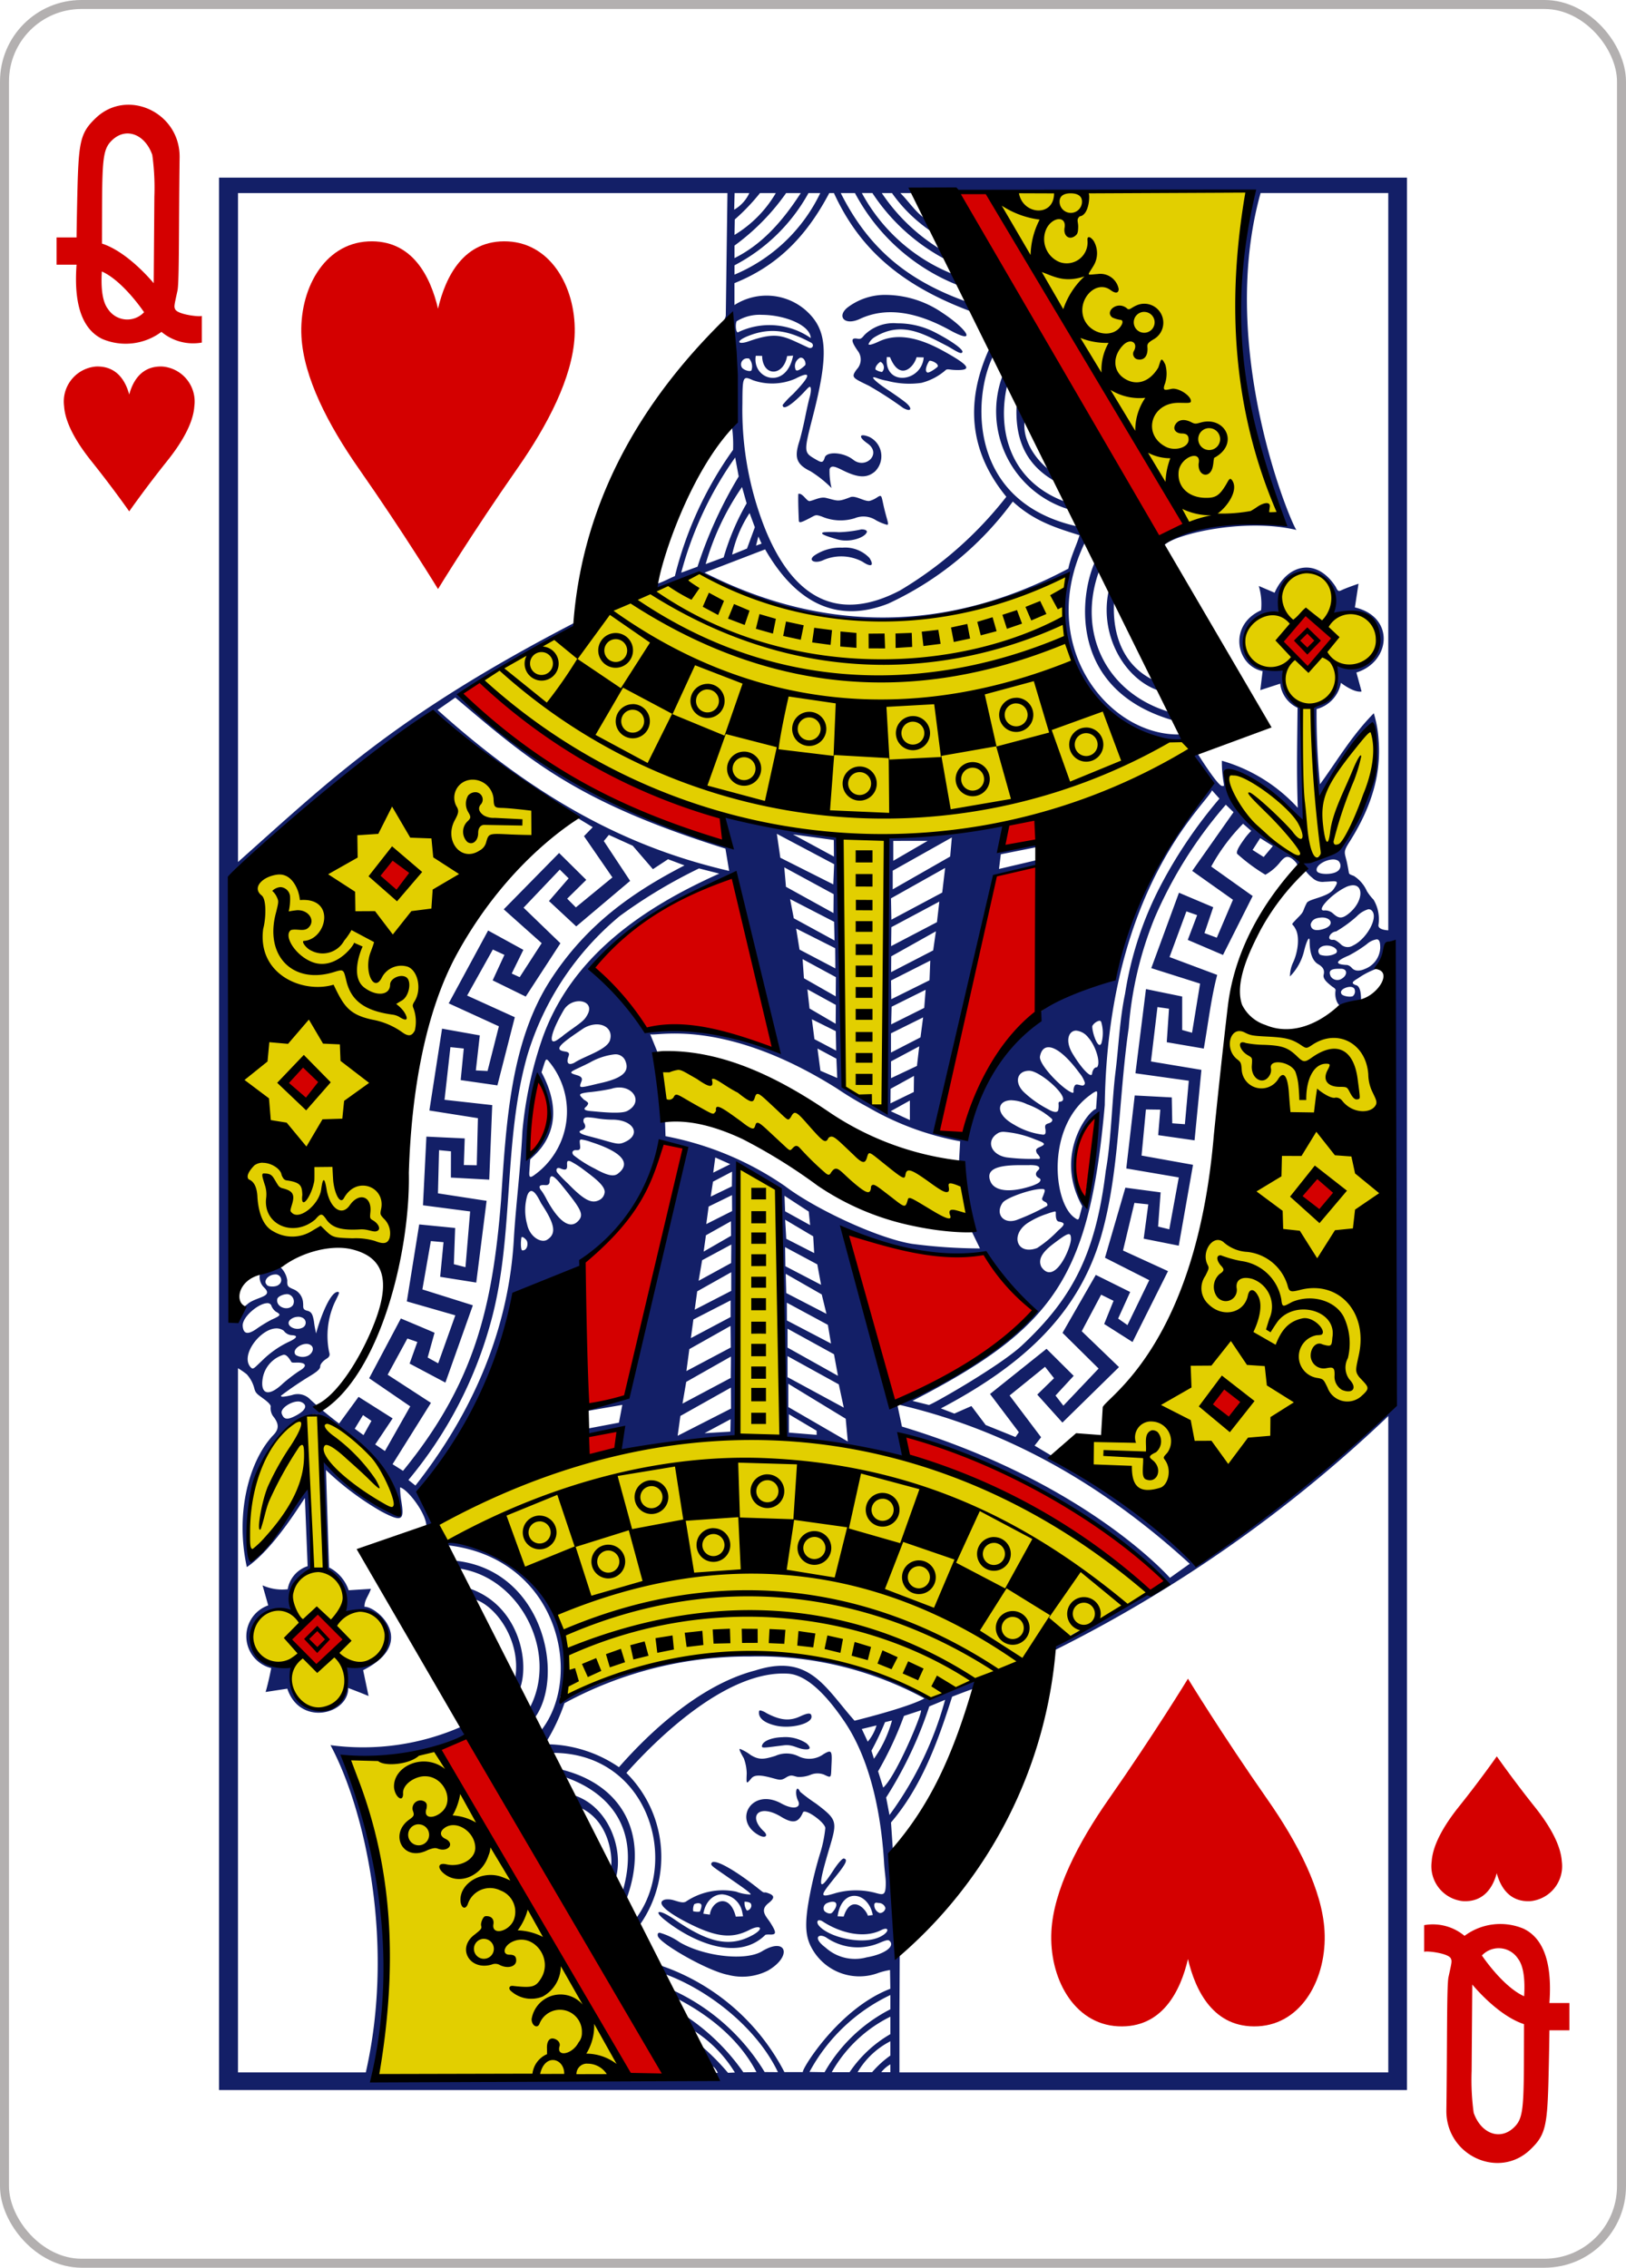 <svg xmlns="http://www.w3.org/2000/svg" xmlns:xlink="http://www.w3.org/1999/xlink" viewBox="0 0 179.576 250.442"><defs><pattern id="3e220a94-00c5-47b9-8e72-31b1f763d8a3" data-name="pattern17788" width="595.276" height="841.89" patternTransform="matrix(0.8, 0, 0, -0.8, -615.4, 1531.539)" patternUnits="userSpaceOnUse" viewBox="0 0 595.276 841.89"><rect width="595.276" height="841.89" fill="none"/></pattern></defs><title>QH</title><g id="1dd53dd5-c60c-4442-9dae-8690ad2c90a6" data-name="Layer 2"><g id="7a003738-8786-477d-99a8-e211bed3dfe8" data-name="Hearts"><g id="e8e91ea1-ddc2-49c3-be83-09f8e6f1de13" data-name="QH"><g id="d65d164e-45d5-4bc3-8c62-c49f4c95744f" data-name="g101385"><rect id="69131b0c-ad11-4fa0-9037-17500c5346e0" data-name="rect5927" x="0.496" y="0.496" width="178.583" height="249.449" rx="8.504" ry="8.504" fill="#fff" stroke="#b3b0b0" stroke-width="0.993"/><path id="47650aea-9335-4ae5-9dc7-1bff40848ffc" data-name="path10446-4-8" d="M14.271,56.475s-1.78-2.552-4.181-5.552c-1.606-2.008-2.89-4.182-3.009-6.054a3.878,3.878,0,0,1,3.505-4.389c2.345-.1,3.3,1.649,3.685,3.094.387-1.445,1.339-3.2,3.684-3.094a3.878,3.878,0,0,1,3.506,4.389c-.119,1.872-1.4,4.046-3.01,6.054-2.4,3-4.18,5.552-4.18,5.552Z" fill="#d40000"/><path id="a74bc207-21b4-4515-b3e5-ab53506cc7b3" data-name="path10448-8-7" d="M165.306,193.967s-1.78,2.552-4.18,5.552c-1.607,2.008-2.891,4.182-3.01,6.054a3.878,3.878,0,0,0,3.5,4.389c2.346.1,3.3-1.649,3.685-3.094.388,1.445,1.339,3.2,3.685,3.094a3.878,3.878,0,0,0,3.5-4.389c-.119-1.872-1.4-4.046-3.009-6.054C167.086,196.519,165.306,193.967,165.306,193.967Z" fill="#d40000"/><path id="8c5c32fe-aaa3-4bd9-80ba-2ce43452a21c" data-name="path37-2-5-5-0" d="M8.455,29.231H6.248V26.223H8.455s.016-1.62.08-4.479c.137-6.094.289-7.04,2.053-8.717,3.484-3.315,9.318-.614,9.249,4.37-.1,7.035-.028,13.742-.234,14.692-.365,1.673-.4,1.767-.253,2.073.306.614,2.941.88,2.941.708v2.963a5.453,5.453,0,0,1-4.46-1.183,6.615,6.615,0,0,1-6.5.8c-1.852-.871-3.255-3.123-2.876-8.217Zm7.457,5.25c-1.094-1.579-2.934-3.735-4.665-4.5-.108,1.817.049,3.34.687,4.159a2.541,2.541,0,0,0,3.977.342h0Zm.907-17.375c-.812-2.3-2.9-3.078-4.42-1.639-.953.894-1.1,1.836-1.125,6.951-.012,3.156-.012,4.482-.012,4.482,2.965.962,5.737,4.419,5.713,4.374l.073-9.543a26.744,26.744,0,0,0-.229-4.625Z" fill="#d40000"/><path id="927e4e39-bdcc-4b28-a73a-7dbade89ecd5" data-name="path37-3-27-3-0-9" d="M171.12,221.211h2.206v3.008H171.12s-.017,1.62-.081,4.479c-.136,6.094-.289,7.04-2.053,8.717-3.483,3.315-9.317.614-9.248-4.37.1-7.035.028-13.742.233-14.692.365-1.673.4-1.767.253-2.073-.3-.614-2.941-.88-2.941-.708v-2.963a5.452,5.452,0,0,1,4.46,1.183,6.617,6.617,0,0,1,6.5-.8c1.851.871,3.254,3.123,2.875,8.217h0Zm-7.457-5.25c1.093,1.579,2.933,3.735,4.664,4.5.108-1.816-.049-3.34-.687-4.159a2.541,2.541,0,0,0-3.977-.342Zm-.907,17.375c.811,2.3,2.9,3.078,4.419,1.639.953-.894,1.1-1.836,1.126-6.951.012-3.156.012-4.482.012-4.482-2.966-.962-5.738-4.419-5.714-4.374l-.072,9.543a26.744,26.744,0,0,0,.228,4.625h0Z" fill="#d40000"/><path id="fb44f014-ee8d-4f3a-9be1-3913c63f166e" data-name="path3054-4-0-3" d="M155.388,19.621H24.188v211.2h131.2Zm-16.167,1.7h14.1v81.422s-1.163-.025-1.083-.594a4.211,4.211,0,0,0-.541-2.789,5.584,5.584,0,0,1-.733-.94,3.852,3.852,0,0,0-1.437-1.681c-.237-.1-.512-.157-.548-.323s-.111-.66-.213-1.126c-.253-1.167-.479-1.13.259-2.291,2.558-4.023,3.543-7.724,3.22-11.394a12.841,12.841,0,0,0-.522-2.835c-2.472,2.492-4.262,5.571-5.945,7.846a78.859,78.859,0,0,1-.375-8.309,3.671,3.671,0,0,0,2.688-2.894s1.415,1.115,2.282.956l-.571-2.1c3.786-1.168,4.3-6.137-.167-7.187l.4-2.617s-1.349.454-1.942.746c-.3.125-.369.026-.576-.4-2.085-3.262-5.323-2.568-6.75.648l-1.746-.745a7.012,7.012,0,0,1,.255,2.683c-3.663,1.641-2.758,6.131.167,6.719l-.255,2.1,2.2-.714a3.351,3.351,0,0,0,1.915,2.664c-.043,4.4-.114,7.144.024,11.049a18.124,18.124,0,0,0-8.384-5.2,13.7,13.7,0,0,0,.189,2.385c.074.474.06.4-.162.4-.5-.012-2.777-3.686-2.777-3.686a.774.774,0,0,0-.494.233c-.271.27.348.769,1.217,2.066,1.016,1.519.918,1.454.119,2.136-4.541,3.875-11.1,18.625-10,20.059-2.871.173-14.06,5.69-16.092,17.066-.12.512-.359,1.176-.359,1.176l-3.236-.808c1.952-9.316,6.356-28.261,6.356-28.261a39.292,39.292,0,0,1,4.909-1.08l-.02-.734-4.263,1,.2-1.623,4.024-.8-.012-.385-4.259.575.695-2.7s-9.562,1.412-12.987,1.309c.217,10.511-.608,19.243-.164,30.571l-4.675-2.849c-.416-7.887-.54-27.808-.54-27.808L79.719,90.213l.428,3.13c-10.7-4.266-21.435-8.19-29.339-16.529,4.866-3.755,12.987-7.48,12.987-7.48l-.266-.6C43.561,79.089,36.317,86.281,26.284,95.2V21.324H80.339l-.182,13.539a1.452,1.452,0,0,1-.174.47c-.666,3.259,1.247,9.044.862,11.86a13.984,13.984,0,0,1,.115,2.486,40.82,40.82,0,0,0-6.426,13.946c-.56.224-1.386.685-1.969.843l-.166.711a42.445,42.445,0,0,1,4.9-1.857c16.126,7.907,27.976,5.972,40.66.1-2.023,7.138,2.374,16.216,9.608,18.125a7.336,7.336,0,0,0,3.054.19c.81-.235-1.823-6.294-2.989-6.521-3.494-1.522-4.933-5.1-4.56-9.2l-.58-.979c-1.191,4.983,1.676,10.043,5.612,11.278l1.058,2.323c-7.134-2.152-10.172-8.87-7.8-15.512.042-4.144-2.629-5.977-3.854-7.763-6.2-2.38-7.357-8.158-6.271-12.828,2.888,1.235-1.947-4.1-1.947-4.1-2.127,4.633-3.016,10.491,1.85,16.428A42.466,42.466,0,0,1,99.4,65.206c-6.631,3.48-11.606,1.135-14.809-6.571a35.566,35.566,0,0,1-2.6-14.071c.011-2.991.044-3.082,1.158-2.575a6.441,6.441,0,0,0,4.673-.159c1.847-.958,1.76-.375-.251,1.7a10.144,10.144,0,0,0-1.132,1.185c0,.614.859.1,2.086-1.127.448-.446.779-.876.919-.87.16.008.146.583-.039,1.2-.07.239-.3,1.247-.5,2.237s-.488,2.154-.625,2.587c-.546,1.717-.4,2.514,1.24,3.307A12.844,12.844,0,0,1,91.839,53.9a7.6,7.6,0,0,1-.222-2.063c.157-.6.871-.177,1.6.172,1.607.772,2.542.794,3.405.07A2.368,2.368,0,0,0,96,48.25c-1.079-.43-1.268-.032-.191.723,1.617,1.134-.206,2.886-1.579,1.8-1.073-.85-2.938-.945-3.146-.238-.2.669-.4.548-1.143.111-1.155-.679-1.165-.8-.2-4.544,1.833-7.093,1.654-9.7-.776-11.853a6.584,6.584,0,0,0-7.851-.563V31.27c4.524-1.818,7.815-4.911,10.469-9.946H92.1c2.642,5.754,6.913,9.972,14.948,13,3.14,3.117-3.979-8.954-1.707-4.012a19.708,19.708,0,0,1-10.156-8.991h1.162a21.862,21.862,0,0,0,8.125,7.356c1.925.012-2.835-5.865-3.525-7.356h37.037c-1.175,9.072-2.83,18.779,3.683,36.447-3.055-1.613-15.3,1.824-13.148,2.5,1.083-1.256,8.888-3.111,14.663-1.74-.477-.415-8.807-19.895-3.962-37.21Zm3.963,37.21c.01.01.02.014.023,0ZM114.568,93.542l.035,1.421.293-.07-.17-1.382ZM81.13,21.324h1.625a4.084,4.084,0,0,1-1.672,1.833Zm2.8,0h1.75a13.153,13.153,0,0,1-4.561,4.622l.031-1.709a22.947,22.947,0,0,0,2.781-2.913Zm2.893,0h1.614c-2.191,3.385-4.439,5.743-7.318,7.181V27.122A24.912,24.912,0,0,0,86.818,21.324Zm2.464,0h1.305a18.4,18.4,0,0,1-9.473,9.006V29.3a19.757,19.757,0,0,0,8.168-7.973Zm3.568,0h1.568a22.03,22.03,0,0,0,11.527,10.234l.749,1.743c-6.469-2.335-10.753-5.828-13.844-11.977Zm4.537,0h1.12a16.581,16.581,0,0,0,4.271,4.191l1.016,1.976A20.873,20.873,0,0,1,97.387,21.324Zm2.043,0h1.251l1.657,2.928c-1.1-.623-1.94-1.977-2.908-2.928ZM97.994,32.571a6.855,6.855,0,0,0-4.407,1.4c-1.193.978-.315,2.044,1.4,1.242,2.925-1.366,6.286-.75,9.913,1.247,3.054,1.681,1.984-.071-.865-1.942A11.165,11.165,0,0,0,97.994,32.571Zm-13.8,2.2c2.461.02,5.28,1.116,5.349,2.567a7.981,7.981,0,0,0-8.059-.629c-.241-.051-.275-.912-.132-1.227A4.827,4.827,0,0,1,84.2,34.773Zm14.9.936A4.563,4.563,0,0,0,95.464,37c-.336.417-.425.462-.8.4-.724-.121-.684.3.142,1.452a1.569,1.569,0,0,1-.2,1.954c-.615.87-.5.9,1.336,1.786a41.079,41.079,0,0,1,3.8,2.459c.908.515,1.09.061.251-.618-.288-.233-1.141-.846-1.908-1.348-1.3-.85-2.253-1.71-1.22-1.328a6.25,6.25,0,0,0,1.116.3,9.551,9.551,0,0,0,3.784.225,6.479,6.479,0,0,0,2.719-1.448c.22-.1.438.008.973.027,2.046.08,1.594-.524-1.344-2.136-2.907-1.595-5.188-1.886-7.048-1.01-.787.371-1.238.464-1.123.229a1.745,1.745,0,0,1,.691-.734c3.006-1.808,5.421-.309,8.071,1.049,1.137.681,1.444.859,1.579.641.173-.279-1.267-1.309-3.2-2.284a8.963,8.963,0,0,0-3.981-.909ZM89.492,37.8c.509.2.281.785-.184.6-2.775-1.253-3.332-1.864-6.641-.7-1.093.384-1.526.045-.185-.534C85.405,35.937,87.526,36.766,89.492,37.8Zm-1.9,1.474c-.752,3.841-4.554,2.657-4.124.02l.7.008c.054,2.319,2.366,2.3,2.761.023Zm22.108.008,1.024,2.2a11.312,11.312,0,0,0,7.41,14.8s1.067,1.648.858,1.857C106.58,55.384,107.535,43.487,109.7,39.286Zm-11.755.144.348.019c1.072,2.677,2.628,1.139,2.931.008l.792.02c-.242,2.772-4.424,3.243-4.071-.047Zm-9.565.078c.5-.059.673.7.533.839-.039.038-.958.936-1.07.408a1.026,1.026,0,0,1,.536-1.247Zm-5.789.078a.737.737,0,0,1,.131.008,1.323,1.323,0,0,1,.267,1.32c-.185.193-.93-.07-1.074-.357a.669.669,0,0,1,.676-.971Zm20.127.256c.245.01.919.3.854.629-.017.083-.955.778-1.167.665-.407-.219.156-1.216.236-1.278a.124.124,0,0,1,.077-.015Zm-5.483.121h.015a.712.712,0,0,1,.162,1.122,1.581,1.581,0,0,1-.726-.276C96.629,40.406,97.139,39.991,97.233,39.963Zm15.037,4.862c-.151,3.187.675,6.282,4.136,8.269l-.745-1.368c-.887-.71-2.746-2.739-2.514-5.153Zm-31.079,5.7.39,2.1a47.845,47.845,0,0,0-4.549,9.965l-1.8.66a39.539,39.539,0,0,1,5.959-12.723Zm.757,3.267.51,1.8A27.032,27.032,0,0,0,79.92,61.56l-1.988.738A28.917,28.917,0,0,1,81.948,53.789Zm6.306.745a.249.249,0,0,0-.089.012c-.021.355-.017,1.337.058,2.955.014.307.314.178,1.158-.256.737-.379.661-.439,1.375-.2a5.252,5.252,0,0,0,3.649.185,2.531,2.531,0,0,1,2.344.23,5.73,5.73,0,0,0,.993.431c.542.2.336-.042-.035-1.514-.416-1.657-.238-1.839-.9-1.407a2.623,2.623,0,0,1-.793.354c-.575.068-1.536-.641-2.109-.416-1.387.546-1.375.4-2.663.085-.644-.159-1.261.236-1.82.347-.32.04-.725-.812-1.17-.808Zm23.6.859c2.344,2.162,4.754,2.9,7.368,3.72-.315,1.075-.946,2.285-1.24,3.69-13.605,7.232-27.277,7.005-40.173.439L84.5,60.671c3.656,6.368,8.343,8.068,13.613,5.984a35.562,35.562,0,0,0,13.74-11.262ZM82.786,56.666l.579,1.562L82.5,60.581l-1.642.668a13.559,13.559,0,0,1,1.924-4.583Zm12.3,1.81a13.386,13.386,0,0,1-2.425.3,13.545,13.545,0,0,0-1.649,0c-.611.125.1.4,1.472.793s3.04-.2,3.247-.8c.051-.146-.129-.32-.644-.3Zm-11.334.769.359.793-.614.221Zm36.173.447,1.016,2.326c-1.76,3.83-2.928,14.328,8.82,17.593l.513,1.5c-8,.158-16.009-10.064-10.349-21.422Zm-26.9.792a5.1,5.1,0,0,0-3.124.893c-.7.557.156.908,1.066.463a4.983,4.983,0,0,1,4.3.2c.884.605,1.344.5.753-.424a3.69,3.69,0,0,0-3-1.13Zm51.3,2.614c3.07-.051,3.39,4.37,2.792,4.75a4.23,4.23,0,0,1,1.444-.194c2.25.059,3.423,1.31,3.553,3.13s-1.255,2.855-3.275,2.753c-.75-.037-1.266-.114-1.232.02.375,1.465-.078,3.674-2.008,4.225a1.012,1.012,0,0,0-.544.486c-.145,2.324.513,10.307.513,10.307s3.619-6.117,4.434-7.045c1.593-2.187,2.165-1.98,1.884,1.643-.389,5.013-1.153,6.178-4.02,10.428-1.264,1.822-4.256.865-3.985,2.1a4.087,4.087,0,0,0,1.031,1.223,1.615,1.615,0,0,0,1.359.458c1.277-.042,1.774-.3,1.012.813-.6.883-2.725,1.066-2.964,1.525-.556,1.069-.175.833-1.126,1.771-.727.8-.474.393-.142,1.053.52.851.3,2.549-.213,3.693a3.649,3.649,0,0,0-.373,1.6,6.018,6.018,0,0,0,1.535-2.715c.295-1.246.64-1.871.638-1.173,0,.88.149,2.076.938,2.532.624.361.714.721.61,1.165-.107.459.38.863.861,1.247.113.113.493.262.452.5-.128.765.181,1.666.736,1.812.247.124,1.823-.011,2.083-.9-.026-.284,0-1.454-.629-1.522-.443-.205-.4-.328.274-.73a8.849,8.849,0,0,1,2.228-1.126,2.659,2.659,0,0,0,1.3-.816l.128,48.119a141.065,141.065,0,0,1-21.089,18.226,103.469,103.469,0,0,0-16.269-11.612l-2-1.192.719-.924-3.48-4.614,3.916-3.169.992,1.262-1.853,1.81,2.78,3.091,6.248-6.128-4.116-3.962,2.143-4.035,1.371.676-1.035,2.559,3.132,1.992,3.919-7.829-4.97-2.276,1.259-5.259,1.533.164-.509,3.786,3.873.773,1.575-8.929-5.684-1.021.483-5.092,1.587.02-.232,2.816,4.016.574.757-7.783-5.572-.928.718-6.008,1.274.183-.247,3.7,4.089.7c.45-2.513.816-5.668,1.483-8.133l-5.267-1.973,1.865-5.045,1.186.416-1.035,2.734,3.889,1.662,3.278-6.505-4.58-3.259a21.224,21.224,0,0,1,3.518-4.726l.9.788a7.011,7.011,0,0,0-.838,1.006c-.617.859-.81,1.292-.726,1.515a19.8,19.8,0,0,0,3.128,2.322,5.521,5.521,0,0,0,1.672-1.437c.518-.618.789-.677,1.324-.291a2.439,2.439,0,0,1,.371.361.781.781,0,0,1,.193.385.3.3,0,0,1-.038.2,1.842,1.842,0,0,1,.355-.237c.384-.216-.745-1.214-1.668-1.732-2.762-1.559-6.011-4.5-6.762-8.172-.276-1.65,3.967.335,6.889,3.263.443.443,2.089,2.046,2.089,2.046-.24-4.247-.584-8.563-.4-12.862l-.645-.451a3.489,3.489,0,0,1-1.333-2.711c-.056-.717.556-1.084-.841-1.037-2.908.026-4.591-2.726-2.827-5.08.63-.88,3.312-1.31,3.309-1.289a3.437,3.437,0,0,1,2.889-4.466Zm2.792,4.75-.081.027A.163.163,0,0,0,147.107,67.848ZM50.286,77.04c8.121,6.876,13.3,11.5,29.831,16.681l.41,2.462c-9.5-2.206-19.873-6.674-32.2-17.779Zm-2.445,1.589A84.082,84.082,0,0,0,63.589,90.218l1.873,1.134-.965.994L67.636,96.9,63.6,100.211l-.961-.963,2.108-2.078-3-2.967-6.113,6.221,4.19,3.736-2.429,3.756-.881-.4L57.8,104.9l-3.893-2.136-4.352,8.043,5.542,2.537-1.252,4.936-1.293-.066.436-3.868-4.167-.742-1.4,9.037,5.361.847-.128,5.2-1.429-.023.1-2.94-4.233-.2-.378,7.585,5.209.679-.517,6.156-1.282-.33.143-4-3.97-.392-1.367,8.5,5.356,1.538-1.892,5.3-1.163-.641.761-2.734c-.976-.428-3.722-1.577-3.722-1.577l-3.5,6.6,4.537,3.107-2.792,4.932-1.077-.726,1.926-2.878L39.6,154.264l-2.148,2.948a40.566,40.566,0,0,1-3.174-2.641,1.906,1.906,0,0,0-2.035-.5c-.678.161-1.331.284-1.182.043a38.316,38.316,0,0,1,3.329-2.245c.55-.351.984-.657.977-.971-.008-.234.3-.6.7-.846.44-.268.341-.516.27-.793a8.939,8.939,0,0,1,.6-5.355c.5-1.043.653-1.23.328-1.232-.957.124-2.124,3.612-2.348,4.595a10.915,10.915,0,0,1-.247-1.352c-.122-.639-.212-1.035-.722-1.157-.611-.146-.417-.44-.479-.9a1.713,1.713,0,0,0-1.089-1.488c-.613-.254-.679-.357-.653-.97a2.54,2.54,0,0,0-.872-1.558l-2.124.754a1.608,1.608,0,0,0,.405,1.561c1.068,1.01-.494,1.024-1.564,1.681-.289.189-.635.6-.869.463-.679-.224-.626,1.816-1.293,1.561l.162-48.946c5.691-5.927,22.274-18.285,22.274-18.285Zm86.016,8.657.819.912a52.053,52.053,0,0,0-6.411,9.446,38.5,38.5,0,0,0-4.012,12.1c-.605,2.881-.7,5.814-1.073,8.762-.382,3.172-.455,7.443-1.058,10.793-1.115,9.186-3.68,14.074-9.257,19.286-2.451,2.291-10.076,6.617-10.284,6.575l-1.807-.45c15.635-8.05,19.544-13.6,21.236-32.655.33-23.9,11.142-33.164,11.847-34.774Zm1.537,1.6.838.811-4.564,6.482,4.5,3.189-1.784,4.19-1.363-.508.969-2.859-3.784-1.6-3.058,8.327,5.39,1.709-.888,5.425-1.089-.3v-3.7l-4-.82-1.163,9.3,5.893.823-.432,4.8-1.394-.1-.054-2.858-4.09-.217-.934,8.062,5.8.99-1.05,5.729-1.236-.3.278-3.779-3.892-.517-2.252,7.737,4.889,2.478-2.406,4.959-1.031-.722,1.332-2.933-3.8-1.887-3.672,6.4,3.985,3.942-3.892,4.1-.869-1.119,2.008-2.175-3-2.986-6.24,4.99,3.186,4.222-.375.532-3.29-1.328-1.576-2.094-1.884.831-1.487-.571c9.217-4.86,15.214-10.5,17.691-18.995,1.359-4.7,1.763-9.827,2.2-15,.23-2.684.467-5.379.854-8.031a40.32,40.32,0,0,1,2.862-12.145,47.735,47.735,0,0,1,7.87-12.505Zm-49.6,3.2,6.329,3.355-.092,2.23L86.18,94.727Zm1.78.062,4.511.621L92.1,94.6Zm-20.332.058L69.876,93.4l2.232,2.591,1.672-1.1,1.815.683c-5.735,2.964-10.823,6.511-14.786,12.63-4.417,6.819-4.907,15.746-5.473,24.363-.942,11.885-2.968,20.234-10.824,29.869l-1.158-.734,4.24-6.773-4.781-3.107,2.178-4,1.1.381-.854,2.388,3.954,2.1,3.032-8.536L46.648,142.4l.934-5.34,1.4.125-.37,3.825,3.985.633,1.143-9.026-5.372-.827.12-4.769,1.317.128-.008,2.9,4.236.229.328-8.233-5.267-.587.649-5.814,1.475.152-.34,3.487,4.055.583,1.923-7.527-5.267-2.392,2.842-5.084,1.278.591-1.3,2.815,3.653,1.791,3.831-5.888-4.07-3.93,4-4.206L62.8,97l-2.171,2.509,3.009,2.8,5.955-5.026-2.908-4.4Zm37.88.28-.185,2.109-6.345,3.623V96.156Zm34.053.074,1.4.873-1.015,1.212-1.224-.777Zm-36.721.3-3.8,2.206v-2.2Zm44.811,2.058a.987.987,0,0,1,.521.14.722.722,0,0,1-.1,1.173c-.562.4-2.1.369-2.255-.039-.22-.588.978-1.294,1.838-1.274Zm-60.648.87L92.07,98.75l-.02,2.086-5.248-2.9Zm17.764.066-.321,2.719-5.615,2.994L98.4,99.213ZM77.2,95.908l2.236.57c-8.278,3.714-16.458,9.1-19.641,18.5a43.412,43.412,0,0,0-2.1,9.95c-.205,4.226-.747,8.386-.946,11.91-.4,7.177-2.753,16.9-10.868,27.222l-.776-.614a46.179,46.179,0,0,0,9.164-17.671c2.533-9.4,1.277-19.779,3.978-29.244A31.947,31.947,0,0,1,68.44,101.17,56.259,56.259,0,0,1,77.2,95.908Zm3.757.788c.025,0,.036,0,.039.008,2.009,6.8,4.491,19.205,4.491,19.205-5.316-2.586-14.165-2.113-14.165-2.113s-4.978-6.459-5.943-6.991C69.363,101.4,80.2,96.734,80.959,96.7ZM149.4,97.768c1.225-.04,1.137,1.831-.413,3.1-.791.65-1.158.558-1.741.039a1.289,1.289,0,0,0-1.035-.354c-.868,0,.848-1.809,2.375-2.555a2.046,2.046,0,0,1,.815-.233ZM87.258,99.29,92.12,101.8l.046,2.066-4.5-2.454Zm16.482.28-.263,2.272-5.063,2.648.028-2.093Zm47.375.846a.478.478,0,0,1,.421.187c.69.773-.621,3.115-2.108,3.818a1.093,1.093,0,0,1-1.4-.187c-.231-.2-.573-.463-.769-.443-.851.089-.381-.872.305-.928a13.943,13.943,0,0,0,2.282-1.666,2.954,2.954,0,0,1,1.267-.781Zm-5.143.913c1.074-.026,1.465.874.193,1.266-.907.28-1.412.081-1.41-.532.191-.629.739-.7,1.217-.734Zm-58.046,1.216,4.314,2.175.019,2.229L88.3,104.871Zm15.435.307-.3,2.108-4.646,2.4.012-1.744Zm48.693.885c.293.018.38.348.378.932a2.6,2.6,0,0,1-1.6,2.3c-.7.32-1.2.3-1.545-.081a.978.978,0,0,0-.494-.315c-1.5-.06-1.259-.449.177-1.052a14.561,14.561,0,0,0,1.97-1.243,2.163,2.163,0,0,1,1.112-.54Zm-5.507.687c.736,0,1.384.526.977.863a2.157,2.157,0,0,1-1.738.151C145.342,104.988,145.737,104.421,146.547,104.424Zm-57.907,1.5,3.677,1.992-.019,2.12-3.511-2Zm14.1.163-.085,2.171-4.221,2.093-.027-2.07Zm45.414.9c.714.052.624.747.047,1.084a.875.875,0,0,1-1.217-.209C146.474,106.881,147.64,107,148.157,106.987Zm1.432,2.228a.687.687,0,0,1-.181.8c-.313.133-1.125-.006-1.251-.244-.1-.195-.079-.3.12-.5C148.609,109.013,149.356,108.816,149.589,109.215Zm-60.416.041,3.14,1.724-.019,2.082-2.885-1.686Zm13.057.054-.155,2-3.653,1.822.05-1.954Zm-38.247,1.262c.783.01,1.388.534.927,1.43-.288.559-.5.765-1.757,1.654-.511.363-.954.695-.989.738s-.36.27-.575.419c-1.122.782-.733-.85.668-3.254A1.99,1.99,0,0,1,63.983,110.572Zm37.969,1.787-.29,2.206L98.4,116.243v-2.125Zm-12.284.206,2.641,1.316.039,2.148-2.4-1.266Zm31.731.167a.237.237,0,0,1,.213.1,4.289,4.289,0,0,1,.039,2.365c-.37.876-1.089-1.334-1.008-1.895a1.216,1.216,0,0,1,.756-.571Zm-55.527.4c1.068-.02,1.84.714,1.479,1.8-.417,1.05-2.828,1.711-3.916,2.435-.711.355-.884-.03-.664-.649.1-.286.18-.51-.363-.59-1.317-.195-.515-.839,1.9-2.466a2.928,2.928,0,0,1,1.564-.532Zm52.975.687a1.9,1.9,0,0,1,1.328.746c.83.906,1.43,2.813.977,3.309-.346-.039-.518.475-.536.683-.053.6-1.143-.5-2.174-2.225-.831-1.393-.429-2.5.405-2.513Zm-44.491.323c3.256-.023,9.474.654,18.081,6.07a38.369,38.369,0,0,0,3.437,2.07,31.545,31.545,0,0,0,10.168,3.759l-.12,2.191c-.038.691,1.095,4.693.575,6.944-.772-.015.746.664.746.664l.988,2.035a58.563,58.563,0,0,1-7.515-.509c-3.783-.619-10.688-3.844-14.025-6.381A34.546,34.546,0,0,0,73.5,125.478l-.062-1.883a69.541,69.541,0,0,0-.8-7.333l-.826-2.039c.2.082,1.068-.071,2.548-.081Zm27.167,1.413-.251,2.163-2.865,1.352v-1.853Zm14.281.1c.8,0,2.016.946,3.4,2.832a3.233,3.233,0,0,1,.6,1.048.271.271,0,0,1-.333.342c-.546-.1-.746-.3-.9.384-.038.169.059.475-.128.42-.973-.287-3.754-3.11-3.584-4.012.129-.678.462-1.015.943-1.014Zm-25.518.144,2.089,1.119.093,2.132-1.858-.8Zm-22.453.649a1.158,1.158,0,0,1,1.244.734c.491,1.206-.379,1.933-2.962,2.477-2.244.537-2.2.57-1.885-.268.209-.555-.485-.617-.872-.765-.655-.249-.119-.326,1.765-1.27A7.185,7.185,0,0,1,67.833,116.445Zm-7.468.571c.064-.006.14.055.251.194a8.643,8.643,0,0,1-1.707,12.63c-.469.312-.486.022-.433-.6l.082-1.18c.02-.235,4.745-3.151,1.251-9.64l.293-.916c.094-.292.157-.48.263-.49Zm53.311,1.235c1.288,0,4.9,3.3,3.364,3.421-.181.014-.119.25-.12.4a2.229,2.229,0,0,1-.05.544c-.111.288-.532.231-1.181-.155a11.818,11.818,0,0,1-2.588-1.834c-1.119-1.065-.8-2.382.576-2.376Zm-12.732.567-.023,1.778-2.576,1.255.015-1.608ZM68.3,120.1c1.734-.06,2.709,1.677.977,2.591-.692.365-2.971.109-4.032.015-1.2-.1-.49-.463-.425-.571.165-.271.292-.313-.332-.687-.5-.525-.779-.653.46-.816a22.223,22.223,0,0,0,2.568-.388A2.829,2.829,0,0,1,68.3,120.1Zm52.77.424c.128-.006.114.207.062.761l-.085,1.188c-.789.127-4.712,5.031-1.525,10.735l-.267,1.013c-.122.5-.162.575-.575.265-2.388-1.66-3.163-10.11,1.784-13.6A2.174,2.174,0,0,1,121.071,120.519Zm-9.314.99a4.284,4.284,0,0,1,1.672.435,8.409,8.409,0,0,1,2.742,1.616c.144.227-.082.416-.386.5-.368.107-.413.262-.313.7,0,.252.063.53-.251.547a7.9,7.9,0,0,1-3.194-1.091C109.809,123.016,110.11,121.479,111.757,121.509Zm-11.269.027V123.7l-2.116-.982ZM65.015,123.4a7.892,7.892,0,0,1,.911.109,11.422,11.422,0,0,0,1.6.144c2.412-.042,3.411,1.646,1.421,2.5-.544.235-.771.209-2.259-.225-.713-.208-1.586-.427-1.943-.529-.717-.2-.965-.431-.49-.594.442-.151.48-.459.2-.866-.066-.408.063-.557.556-.544Zm56.045,0c-.342,3.35-.621,5.961-1.124,9.24C119.569,132.49,116.966,126.312,121.06,123.4ZM110.911,125a11.19,11.19,0,0,1,3.4.828c1.126.417,1.268.528.49.862-.47.2-.413.382-.274.691.214.232.62.7-.019.6a22,22,0,0,1-3.356-.163c-1.818-.321-2.313-1.969-.823-2.734A1.328,1.328,0,0,1,110.911,125Zm-46.7.847a4.755,4.755,0,0,1,1.035.268c3.264,1.036,4.588,2.29,2.989,3.507-.463.353-1.183.2-2.541-.559a12.813,12.813,0,0,1-2.344-1.484c-.256-.274-.117-.589.278-.563.542.036.461-.237.417-.7C64.015,126,64,125.848,64.211,125.847Zm8.805.3,2.5.571L69.27,154.2a22.536,22.536,0,0,0-4.862,1.7l4.322-.749-.375,1.965-3.923.742-.089.586,4.495-.816s-.161,1.876-.317,2.6c4.29-.348,8.526-1.547,12.84-1.581,0,0,.1-21.688.089-24.052-.017-2.554,0-5.608,0-5.608l4.325,2.454.715,27.334,13.547,2.214c-.1-.461-.463-2.574-.463-2.574,10.043,2.978,20.227,7.381,29.24,16.479-4.194,2.283-8.158,4.547-12.234,6.741l-.59.854a150.941,150.941,0,0,0,37.333-26.1v72.483H99.334V222.12l.031-6.043c-.221-3.875.45-8.143-.73-11.4l-.232-3.406c3.346-3.913,5.154-8.849,6.75-13.892,0,0,1.611-.627,2.395-.9l.27-.99c-1.556.8-5.128,2.14-5.128,2.14.384-.3-7.595-3.681-12.524-4.474a48.962,48.962,0,0,0-27.793,4.389c-.427.3-.609.295-.5-.1a13.8,13.8,0,0,0-9.728-17A11.5,11.5,0,0,0,49.255,170l.135.649c12.235,1.386,15.105,14.388,10.395,20.428-1.235,1.993-1.423,2.574,1.169,2.508,10.476-.086,14.117,11.686,9.343,18.2a7.222,7.222,0,0,1,.387.758A13.066,13.066,0,0,0,69.178,195.8c3.9-4.373,11.388-11.373,17.864-10.963,2.357.149,4.683,3.018,6.233,5.309,3.28,4.85,4.123,11.622,4.356,15.484.057,1.012.191,1.747.193,2.28.008,1.546-.289,1.361-1.282,1.1a8.49,8.49,0,0,0-4.221.05c-2.031.622-1.7.268.1-1.984,1.066-1.329,1.21-1.739.768-1.826-.134-.026-.586.429-1.177,1.344-1.783,2.758-1.644,1.626-.356-2.676.838-2.8.753-2.992-1.529-4.73a18.8,18.8,0,0,1-1.765-1.309c-.43-.918-.609.234-.224.99.377.74-.421,1.077-1.823.315-3.3-1.838-5.447,1.883-2.5,3.495.694.38,1.081.068.544-.431-1.811-1.685-.551-3.1,1.9-1.612,1.417.863,1.955.587,2.429-.493.263-.44,2.463,1.145,2.46,1.759a14.292,14.292,0,0,1-.506,2.56,44.587,44.587,0,0,0-1.2,4.781c-.553,2.869-.538,4.339.054,5.6a5.992,5.992,0,0,0,7.569,3.021,8.313,8.313,0,0,1,1.228-.3l.035,2.073c-5.717,2.178-9.847,8.973-9.659,9.2l-2.039,0a24.179,24.179,0,0,0-13.519-11.721c-1.183-1.034.3,2.759,1.652,3.6,2.875,1.47,6.679,4.076,8.778,8.121l-1.444.023a23.751,23.751,0,0,0-6.206-6.113c-.509-.107.371,4.9,2.448,6.44l-37.266.652c2.543-10.006,3.032-21.11-2.927-35.664a28.253,28.253,0,0,0,13.339-2.525l-.363-1.036A26.984,26.984,0,0,1,36.5,192.732c3.812,7.1,7.148,21.836,3.9,36.14H26.282V151.1a9.9,9.9,0,0,1,.956.66,3.649,3.649,0,0,1,.842,1.55c.156.6.321.636,1.174,1.277.409.308.645.579.645.738a1.556,1.556,0,0,0,.247,1.06c.751.914.618,1.5.054,2.09-2.623,2.743-4.265,8.509-2.939,14.591,3.11-2.1,6.313-7.611,6.414-7.62l.3,7.519a3.238,3.238,0,0,0-2.2,2.548,5.3,5.3,0,0,1-2.78-.431l.628,2.214a3.618,3.618,0,0,0,.336,6.926s-.338,1.717-.628,2.639l2.4-.368c1.395,4.19,6.752,2.849,6.726-.075,0,0,1.63.616,2.248.89l-.6-2.857c6.091-3.056,1.535-7.058.144-7,.018-.8.383-1.05.717-1.981l-2.46.155a4.409,4.409,0,0,0-2.166-2.52L36,162.346a31.365,31.365,0,0,0,6.155,4.6c2.276,1.2,2.508.931,2.171-1.138a9.479,9.479,0,0,1-.14-1.545c.854.2,3.008,3.016,2.9,4.4.787,1.032,1.5-1.745-.529-4.109a44.153,44.153,0,0,0,10.4-21.543l7.183-2.874.081-.94c4.893-3.293,7.446-7.873,8.789-13.053Zm5.978,1.682,1.653.741-1.877.936Zm-15.926.454a10.1,10.1,0,0,1,1.464.955c1.405,1.036,2.224,1.749,2.251,2.377a1.07,1.07,0,0,1-.567.9c-.849.453-1.66.082-3.495-1.806a14.685,14.685,0,0,1-1.17-1.207c-.211-.317-.056-.615.293-.486,1.489.676.2-1.2,1.225-.734Zm50.616.388a4.352,4.352,0,0,1,.7.039c.4.081.513.307.267.528-.382.343-.274.689.112.874.264.127.157.395-.163.579a4.583,4.583,0,0,1-.861.346c-2.255.709-3.917.5-4.352-.56-.5-1.214.457-1.8,3.213-1.8.409,0,.779,0,1.085,0Zm-32.836.723-.019,1.627-2.34,1.13.254-1.65Zm-19.892.509c.2.012.542.329,1.031.932,2.258,2.78,2.562,3.316,1.823,4.054-.876.874-2.105.029-3.429-2.408a7.89,7.89,0,0,0-.525-.9c-.486-.571-.272-.75.343-.7.337.026.5-.093.506-.442.01-.369.092-.542.251-.532Zm54.1,1.405c.411,0,.38.141.2.622-.141.425-.372.563.224.831.1.048.319.321.12.439a24.738,24.738,0,0,1-3.337,1.538c-1.479.494-2.39-.719-1.521-1.923.364-.5,2.866-1.418,4.113-1.5.077,0,.146-.008.2-.008Zm-55.277,1.612c1.5,2.25,1.688,3.3.7,3.958-.625.478-1.958-.209-2.263-1.663a5.843,5.843,0,0,1,.02-3.2c.546-1.4,1.389.671,1.544.9Zm21.062-.932.012,1.759L78,135.187l.263-1.938Zm5.8.07,2.676,1.744.154,1.5-2.765-1.53Zm29.854,1.732c.071,0,.109.033.109.117,0,.207-.053.943.347,1.009.787.132.608.379-.081.975a13,13,0,0,1-2.329,1.938c-2.32.863-3.049-1.6-.853-2.885a9.069,9.069,0,0,1,1.958-.894A6.476,6.476,0,0,1,116.491,133.793ZM86.71,134.7l3.1,1.837.108,1.849-3.082-1.577Zm-5.982.171.011,1.608-3.027,1.744.251-1.8Zm12.531,1.313c.858.4,11.862,3.476,15.5,2.427,0,0,3.119,4.521,5.426,6.14-3.572,5.271-15.667,10.439-15.667,10.439Zm24.77.112c.2-.007.248.194.247.571-.049,1.094-1.836,5.12-3.26,3.057-.391-.769.009-1.564,1.256-2.513.99-.753,1.5-1.106,1.757-1.115Zm-59.914.635c.272.3.149,1.214-.436,1.154-.17-.018-.192-.948-.082-1.453C57.766,136.547,58.021,136.831,58.115,136.929Zm22.652.511-.019,2.043-3.592,1.965.386-2.272Zm5.939.287,3.557,1.907.417,2.257-3.943-2.055ZM80.759,140.5v2.059l-4.035,2.081L77,142.613Zm6.017.179,3.977,2.276.522,2.143L86.834,142.8Zm-56.381.066a.621.621,0,0,1,.393,1.134c-.325.3-1.247.242-1.328,0C29.044,141.479,29.615,140.759,30.4,140.749Zm1.216,2.179a.855.855,0,0,1,.267.019.834.834,0,0,1,.474,1.192c-.53.719-1.93.221-1.726-.687C30.68,143.212,31.194,142.956,31.611,142.928Zm49.079.687v1.841l-4.391,2.33.278-2.058Zm6.209.256,4.53,2.447.348,2.062-4.87-2.547Zm-57.439.055a.484.484,0,0,1,.487.213,1.486,1.486,0,0,0,.5.707c.587.343.648.414-.467.905a15.533,15.533,0,0,0-1.715,1.056c-.986.668-1.388.444-1.46-.345-.091-.995,1.71-2.484,2.657-2.536Zm3.4,1.507a1.011,1.011,0,0,1,.611.136.6.6,0,0,1,.034,1.005c-.829.534-2.127-.2-1.436-.835a1.317,1.317,0,0,1,.791-.306Zm47.824,1,.023,2.388-4.9,2.6.324-2.423Zm-50.245.279a1.339,1.339,0,0,1,.9.257,1.175,1.175,0,0,0,.842.489c.84.033.572.341-.309.746a10.689,10.689,0,0,0-2.943,2.081c-.909.85-.975,1.032-1.274.684-1.111-1.294,1.055-4.158,2.788-4.257Zm56.536.028,5.132,2.823.44,2.385-5.572-3.119Zm-53.165,1.681a.824.824,0,0,1,.556.171c.365.3.154.878-.351,1.138a1.436,1.436,0,0,1-1.34-.078c-.485-.491.394-1.213,1.135-1.231Zm-2.479,1.2c.312-.03.6.371.85.8.088.108.439.06.691.062.96.008,1.1.417.162.936a18.518,18.518,0,0,0-1.765,1.352c-1.611,1.547-2.484,1.184-2.278-.4a3.291,3.291,0,0,1,2.34-2.754Zm55.644.148,5.661,3.122.552,2.568-6.213-3.368Zm-6.248.047-.024,2.365-5.329,2.835.413-2.4Zm6.333,3.009,6.341,3.861.231,2.513-6.572-3.806Zm-6.337.42.011,2.318-5.893,3.006.3-2.19Zm-47.839,1.534a.939.939,0,0,1,.409.074c.69.319.509.872-.529,1.441-1.059.58-1.422.48-1.649-.171C30.922,155.573,32.068,154.8,32.882,154.777Zm66.209.314c11.025,2.538,21.82,8.027,32.3,17.609l-2.189,1.558s-9.184-10.533-29.593-16.708Zm-11.968,1.1,3.059,1.814.008.462-3.066-.252Zm-52.106.02a6.122,6.122,0,0,1,1.529.672c4.39,3.187,6.147,5.108,7.237,8.6.653,2.094.641,2.008-1.506.87a21.092,21.092,0,0,1-6.572-5.181,99.078,99.078,0,0,0,.336,12.211c2.741,1.358,1.854,4.9,1.846,4.875,7.056-1.937,5.51,7.427.252,5.408,1.254,7.025-6.745,6.453-5.925.432-6.367-.248-5.241-7.226.044-6.261a3.542,3.542,0,0,1,2.157-4.536l-.3-9.2s-5.188,7.488-6.055,7.371c-.509-.069-1.275-.929.015-7.5.672-3.419,4.277-7.582,6.295-7.717.357-.023.506-.061.645-.054Zm5.075.07.93.641-.876,1.572-.97-.706Zm40.6.45-.031,1.379-2.857.171ZM50.808,173.24c6.725,1.047,10.838,9.32,7.727,15.31-.376.269.205,1.573.583,1.083,3.28-4.676.839-16.168-8.731-17.263-1.944-.238-.18.35.421.87Zm1.089,2.2c-.541,1.49-.683,1.847.7,1.239,2.448.911,5.089,4.919,4.244,8.944-.272.47.2-.306.525,1.018,1.208-2.947,0-9.3-5.472-11.2Zm31.083,7.5a38.424,38.424,0,0,1,19.115,4.625c-1.841,1.03-7.719,2.466-7.719,2.466-3.3-3.728-4.987-7.455-10.96-5.55-6.255,1.624-11.888,7.069-15.058,10.682a14.408,14.408,0,0,0-7.718-2.526c-.163-.005-.405.717-.2-.446a21.381,21.381,0,0,0,1.9-4.094A42.574,42.574,0,0,1,82.98,182.942Zm21.4,4.784a38.849,38.849,0,0,1-6.144,12.723l-.371-1.934a44.611,44.611,0,0,0,4.766-10.062Zm-2.665,1.158c.176.283-2.737,7.266-4.174,8.536l-.564-1.8a38.734,38.734,0,0,0,2.857-6.117Zm-17.772.008c-.09.008-.123.088-.123.264,0,.641.662,1.145,1.873,1.421,1.635.373,3.928-.2,3.931-.975,0-.449-.318-.482-1.255-.046-1.175.547-2.212.439-3.746-.377A1.838,1.838,0,0,0,83.941,188.892Zm14.571,1.114a13.619,13.619,0,0,1-1.993,4.23l-.278-.89a31.712,31.712,0,0,0,1.5-3.153Zm-1.711.548a5,5,0,0,1-.969,1.794l-.657-1.4Zm-10.356,1.3c-1.108.021-2.206.38-2.3.973-.046.283.38.174,2.441-.079,1.088-.133,1.607.515,2.6.447.508-.061.033-.532-.124-.669A4.27,4.27,0,0,0,86.445,191.85Zm-4.732,1.29c-.111.023.014.308.429,1.034a5.009,5.009,0,0,1,.324,1.689c-.053,1.234-.049,1.2.556.482.382-.381,1.123-.3,2.3.023.757.206.939.28,1.465-.052.609-.384.752-.19,1.277-.084a3.272,3.272,0,0,0,1.521-.257,2.02,2.02,0,0,1,1.4,0c.9.43.771.392.846-1.145.076-1.513-.008-1.621-.877-1.111a2.682,2.682,0,0,1-2.718.264,3,3,0,0,0-2.611-.066c-1.209.366-1.759.491-2.722-.1a5.047,5.047,0,0,0-1.186-.676Zm-19.706,2.284.54.886c4.876,1.754,8.179,5.761,6.229,12.517l.464.745c2.44-6.806-.345-12.433-7.233-14.148Zm1.51,2.882.664,1.371c3.669,1.782,3.449,6.69,3.244,6.5L68,207.452c.918-3.176-.755-7.866-4.483-9.146Zm15.323,7.321a.265.265,0,0,0-.278.151c-.094.244.189.391,1.865,1.557,1.44,1,2.553,1.745,2.468,1.888a4.832,4.832,0,0,1-1.591-.315,7.293,7.293,0,0,0-5.53,1.084c-.352.237-.937-.022-1.445-.155a2.2,2.2,0,0,0-.872-.055c-1.048.276-.034,1.282,2.529,2.587,3.146,1.6,4.847,1.747,6.758.776,1.269-.659,1.724-.17.336.583-2.423,1.315-4.744.908-8.573-1.74-1.773-1.226-2.482-1.022-.958.148,2.676,2.1,7.826,4.669,10.987,1.534a2.165,2.165,0,0,1,.548-.023c.658,0,.686-.206,0-1.3-.413-.657-1.248-1.35-.231-2.155.771-.611.715-.9-.216-1.181-.246-.068-.222.094-.591-.206-2.238-1.814-4.427-3.184-5.206-3.18Zm.969,3.584a2.425,2.425,0,0,1,2.182,2.062,3.631,3.631,0,0,1,.066.362l-.8.03c-.664-2.666-2.663-1.783-2.862-.221l-.721-.1c.265-1.487,1.2-2.162,2.136-2.136Zm16.579,2.276-.533.079c-.349-.982-1.928-2.3-2.68.092l-.672-.027c.468-3.242,3.394-2.738,3.885-.144ZM92.3,210.14c.218.311-.165.836-.387,1.075s-.686.036-.883-.19a.607.607,0,0,1,.243-.816c.3-.153.807-.291,1.027-.069Zm-9.369.1c.224.5-.4.878-.48.708a1.508,1.508,0,0,1-.223-.931c.207-.007.619.061.7.223Zm14.084-.082a.773.773,0,0,1,.773.571.642.642,0,0,1-.622.544.926.926,0,0,1-.6-1C96.683,210.059,96.821,210.139,97.017,210.155Zm-19.579.159c.119.183-.1.727-.154.8a1.922,1.922,0,0,1-.73-.046,1.511,1.511,0,0,1,.108-.762c.2-.127.632-.2.776.008ZM90.5,212.07a.716.716,0,0,1,.351.128c2.011,1.316,4.6,1.9,6.461.963.416-.21.688-.2.687,0,0,.222-.461.677-1.321.936-1.919.579-5.087-.186-6.182-1.367-.322-.348-.276-.671,0-.664Zm-17.637,1.378c-.192,0-.254.109-.216.342.127.785,5.506,3.888,7.754,4.307a6.244,6.244,0,0,0,4.41-.47c2.743-1.6,2.039-3.768-.645-2.136-1.8,1.1-6.372.592-9.09-.986a7.4,7.4,0,0,0-2.213-1.057Zm24.232,1.135c.679-.286.971-.386,1.12-.261.692.582-.441,1.489-2.507,1.843a4.845,4.845,0,0,1-4.532-1.077c-1.46-1.087-.772-1.613.066-1.12a6.1,6.1,0,0,0,5.852.615Zm-23.753,3.394c4.758,1.713,10.171,5.846,12.574,10.866l-1.468-.011a23.165,23.165,0,0,0-10.194-9.065A3.506,3.506,0,0,1,73.341,217.977Zm24.989,2.349V221.9a17.577,17.577,0,0,0-7.264,6.948L89.4,228.82a19.76,19.76,0,0,1,8.928-8.494Zm0,2.393v1.926a13.661,13.661,0,0,0-4.5,4.2H91.862A15.1,15.1,0,0,1,98.33,222.719ZM76.546,224.2a14.486,14.486,0,0,1,4.615,4.684l-.757.035A26.264,26.264,0,0,0,77.4,225.9a4.443,4.443,0,0,1-.85-1.7Zm21.784,1.235c.024,0,.024.015,0,.047v1.53a11.176,11.176,0,0,0-2.012,1.833h-1.6a8.882,8.882,0,0,1,3.611-3.409Zm0,2.544v.866l-1,0a3.578,3.578,0,0,1,1.008-.87Zm-19.594.218a1.729,1.729,0,0,1,.532.727l-.269.029Z" fill="#131f67"/><path id="09eece40-007d-495e-bc6e-347d5834f3fe" data-name="path3052-2-5-5" d="M38.064,194.305c3.31.091,10.294-1.153,10.182-1.026,0,0,21.668,36.207,20.787,35.848-.282.449-27.758.433-27.758.433C40.679,229.567,47.1,216.144,38.064,194.305ZM47.89,168.8c10.558-8.8,21.619-8.863,33.5-10.074l.272-29.9,4.3,2.588.09,27.4a68.426,68.426,0,0,1,40.823,17.063c.146.219-16.811,9.337-24.238,11.75-5.765-4.256-20.977-6.939-31.064-3.667-2.771.9-6.173,2.337-9.483,3.4,2.4-14.435-8.811-16.566-12.753-17.232C48.837,170.036,48.248,168.968,47.89,168.8Zm-13.553,4.667a70.078,70.078,0,0,0-.243-9.3c-.061-.718-6.175,9.357-6.516,6.913-.856-6.117,2.165-13.9,6.91-14.849.474-.644,9.875,5.209,9.445,10.265-.14,1.647-8.386-5.564-8.42-5.133-.194.843.243,12.128.5,12.106,2.375,1.343,1.858,3.069,2.117,4.5,6.364-.943,6.016,6.155.01,5.933.371,8.386-7.373,4.6-5.848.131-7.8-.37-3.958-7.7-.075-6.086-.234-1.849.221-3.777,2.122-4.48Zm8.948-35.579c-.449-.179-16.638-1.013-16.638-1.013l.847-39.642c8.264-19.082,39.368-10.158,34.42-6.1C47.051,100.923,44.788,118.779,43.285,137.885ZM73.142,121.6l-.494-4.4c-1.27-2.736,33.1,13.224,33.485,13.565l1,4.7C107.331,137.524,85.273,127.1,73.142,121.6Zm62.561-7.81c-2.564,19.755-2.42,39.632-16.973,46.5,10.946,10.66,20.1,2.447,33.879-4.462.375,0-.457-42.3-.689-42.274C146.459,113.849,141.069,113.973,135.7,113.79Zm7.582-19.282c-2.707-.416-9.007-6.984-7.7-8.97.04-1.491,7.837,4.215,8.648,5.753-.4-.457-.455-13.939-.582-13.4-.3.158-2.381-1.343-1.838-4.153-5.978,1.329-5.65-6.481-.426-6.161-.675-7.1,7.957-4.5,5.661.262,7.387-1.368,6.111,6.97.529,5.613.474,3.162-.823,4.036-2.638,4.668.116,1.325.611,10.166.611,10.166s5.462-8.414,5.853-7.689c1.39,2.03-.855,15.971-8.118,13.914Zm-25.31-31.031c-2.465,8.541,4.288,18.3,10.668,18.271,1.282-.2,3.74.494,2.892,1.185-10.064,8.2-33.55,9.9-33.556,9.544.246,10.064-.2,20.229-.442,30.289l-4.3-2.606c-.138-9.177-.363-18.564-.572-27.74C77.612,90.446,64.088,85.566,53.4,75.185,60.5,69.9,68.975,66.6,77.119,63.258c10.253,5.354,24.529,8.448,40.856.219ZM110.548,22.9c-.472-.209,1.623-1.772,1.623-1.772s17.484.23,26.156.113c-3.16,13.04-.925,24.723,3.156,35.942-1.082-.254-8.263.332-10.017,1.12C131.184,58.586,110.77,23.218,110.548,22.9Z" fill="#e2cf00"/><path id="bb32d882-9a20-4629-9adb-f46ccbbdad49" data-name="path3050-3-4-7" d="M69.6,229.077,48.463,193.192l3.172-1.386,21.793,37.322ZM31.988,181.1l3.054-3.159L38.1,181.06l-3.2,2.991Zm67.82-20.125-.429-2.564a65.3,65.3,0,0,1,29.315,16.147l-1.706,1.256C127.52,175.668,109.686,162.22,99.808,160.975Zm-34.983-2.338,3.472-.751-.109,2.156-3.369.675Zm70.9-1.893-2.1-1.705,1.514-1.8,2.044,1.62ZM64.193,139.357c5.228-2.488,9.31-12.528,8.8-13.2l2.849.679-6.582,27.5-4.554,1C64.682,150.084,64.191,144.617,64.193,139.357ZM98.6,154.92c-1.772-5.79-5.262-18.887-5.262-18.887.127.427,11.34,3.633,15.34,2.465a46.549,46.549,0,0,0,5.566,6.309A48.253,48.253,0,0,1,98.6,154.92Zm47-21.079-1.975-1.721,1.772-2.181,2.17,1.661Zm-25.8-1.151c-1.609-2.907-1.721-6.194,1.265-9.435ZM58.4,127.626a31.492,31.492,0,0,1,1.025-8.493C61.159,122.274,61.135,125.429,58.4,127.626Zm45.159-2.71s4.342-20.232,6.223-28.16l4.8-1.117-.213,16.385c-4.775,3.914-8.127,13.24-7.974,13.24Zm-69.787-3.365-2.1-1.968,1.774-1.952,1.85,1.9Zm37.556-7.887a57.366,57.366,0,0,0-5.76-6.775c3.568-4.989,9.491-7.878,15.766-10.145l4.25,19.011c-4.8-1.455-9.982-3.032-14.256-2.091ZM41.9,96.719l1.477-1.846L45.308,96.4l-1.47,2.043Zm69.451-5.56,2.992-.671.109,2.331-3.585.665ZM50.865,76.633l2.282-1.427A67.754,67.754,0,0,0,79.655,90.263l.322,2.695C69.1,89.585,59.143,84.9,50.866,76.633Zm93.607-2.885L141.5,70.807l2.672-2.987,3.172,2.757A18.765,18.765,0,0,1,144.472,73.748ZM128.034,59.434,105.826,21.341l3.208-.027,21.853,36.693Z" fill="#d40000"/><path id="32cafff5-40c3-477e-bc87-72fe7e61d2fd" data-name="path3048-5-8-9" d="M105.624,20.7l-5.306.019L130.436,81.63a6.39,6.39,0,0,1-2.413-.283c-7.234-1.909-11.692-9.593-10.056-17.131a6.427,6.427,0,0,0,.208-1.088c-18.647,8.487-30.191,5.361-40.957-.043l-4.592,1.771c.3-2.788,3.736-13.26,8.867-18.191l-.008-5.282-.124-2.493-.406-4.524c-7.633,7.228-16.541,18.6-17.655,34.763,0,0-6.951,3.59-12.883,7.561.329-.044,9.241,10.96,30.651,17.139l-.943-3.511A92.553,92.553,0,0,0,92.336,92.5l.6,27.578,5.114,3.045.173-30.534a68.459,68.459,0,0,0,12.462-1.316l-.606,2.943,4.256-.842v2.147l-4.665,1.107-6.642,28.542,3.869.866c1.132-5.749,3.992-10.4,8.137-13.252l-.043-1.095c2.658-1.917,8.182-3.442,8.218-3.406,1.884-9.256,6.27-15.67,10.932-21.772l-2.22-3.033,8.515-3.142L128.617,60.114c4.548-3.156,13.567-1.98,13.567-1.98-3.866-10.494-7.263-21.318-3.445-37.2l-32.879.027Zm10.787.658c-.008,2.653-3.455,2.38-3.876-.014Zm21.123-.083c-2.092,12.162-1.4,24.01,3.452,35.267,0,0-.707.041-.795.024-.067-.014.082-.607.046-.765-.1-.423-.794-.225-1.378.171a8.42,8.42,0,0,1-.734.462,17.3,17.3,0,0,1-3.648.278c.994-.676,2.392-2.582,1.581-3.693-.184-.237-.295-.132-.474.187-.866,1.547-1.3,1.79-2.452,1.775-1.815-.022-3.113-1.153-2.966-2.858.142-1.657,2.567-2.532,2.209-.924-.1,1.432,1.314,1.71,1.575.283.1-.534.02-.286.136-.913,2.825-1.507,1.265-4.576-1.371-3.934-.62.165-.7.223-1.136,0-.813-.421-1.488-.288-1.8.3-.271.521.141.938.745.94.626,0,.747.306.745.684,0,.878-1.511,1.3-2.51.788-2.638-1.353-1.66-4.87,1.4-4.859.931,0,1.319.062,1.359-.139.111-.568-1.31-1.551-2.112-1.406-.681.133-1.094.312-.734-.6a3.579,3.579,0,0,0,.027-2.07c-.489-1.008-.478-.492-.78.326-1.009,1.682-2.529,2.054-3.839,1.134-1.214-.854-1.178-2.475-.023-3.631.8-.8,1.664-.257,1.182.64a.63.63,0,0,0,.316.925c.725.186,1.175-.243,1.178-1.127-.015-.486-.149-.594.722-1.095a2.1,2.1,0,0,0-1.977-3.7c-.558.25-.689.494-.942.377-1.064-1.012-2.59.267-1.688.943a3.332,3.332,0,0,0,.993.276c.22.126.146.441-.174.835-1.054,1.25-3.447.633-4.012-1.13-.654-2.042,1.421-4.188,3.012-3,.47.351.878.388.88-.132a2.057,2.057,0,0,0-2.309-1.651c-1.316.093-1.172.264-.456-.932a2.673,2.673,0,0,0,0-2.73c-.355-.483-.72-.584-.683-.074a2.306,2.306,0,0,1-3.063,2.423,2.736,2.736,0,0,1-1.459-3.709c.658-1.31,2.254-1.445,1.989-.046-.125.892.549,1.361,1.2.835.236-.192.292-.361.309-.936.018-.641-.241-.829.17-1.2,1.077-.144,1.144-2.445.98-2.54l17.305-.082Zm-19.29.077c.684,0,1.252.234,1.252.921a1.238,1.238,0,1,1-2.476,0C117.02,21.585,117.561,21.351,118.244,21.351Zm-12.126.09h2.75L130.592,57.85l-2.573,1.258Zm4.517,1.272a9.953,9.953,0,0,0,4.183,1.54,8.933,8.933,0,0,0-1,3.908Zm4.425,7.332c1.34.483,2.5,1.215,4.712.475a8.78,8.78,0,0,0-2.343,3.622Zm11.3,4.4a1.152,1.152,0,1,1-1.147,1.154A1.151,1.151,0,0,1,126.362,34.443Zm-7.038,2.875a7.791,7.791,0,0,0,3.111.545,6,6,0,0,0-.783,3.283Zm3.326,5.739a6.126,6.126,0,0,0,3.841.875,6.293,6.293,0,0,0-1.108,3.645Zm10.887,4.226a1.208,1.208,0,1,1-1.2,1.208A1.2,1.2,0,0,1,133.537,47.283ZM126.789,50a5.255,5.255,0,0,0,2.461.607,8.224,8.224,0,0,0-.53,2.61Zm3.781,6.2a7.1,7.1,0,0,0,3.218.708,13.821,13.821,0,0,0-2.449.712Zm13.766,6.809c-2.812.182-3.464,2.351-3.131,4.548a3.469,3.469,0,0,0-3.873,4.2c.636,2.37,2.828,2.453,4.341,2.3a3.883,3.883,0,0,0,1.891,4.15l.31,12.305s-1.025-.947-1.695-1.618c-2.922-2.927-7.319-5.048-7.043-3.4.04.243.134.858.2,1.367.465,2.786,4.187,5.8,6.724,7.313a7.757,7.757,0,0,1,1.467,1.053c-4.746,5.1-7.3,10.547-7.932,15.95-.59,5.02-1.067,9.543-1.537,14.152-1.936,23.124-11.8,28.94-12.272,30.072l-.186,3.084-2.753-.206-3.174,2.761c10.4,5.4,16.462,11.923,16.377,12.047a169.3,169.3,0,0,0,22.232-17.826l-.131-51.486a4.344,4.344,0,0,1-.707.206c-.513,0-.578.23-.757,1.215a3.583,3.583,0,0,1-.652,1.36c-.465.658-.3.325.286.563,1.332.542-.4,3-2.29,3.3-1.363.216-2.125.468-2.356.784-2.869,2.525-5.728,2.924-7.889,2a4.384,4.384,0,0,1-2.611-2.237c-.888-2.528.962-6.169,2.047-8.273a26.158,26.158,0,0,1,5.294-6.753l-.54-.591a4.988,4.988,0,0,0,.772-.035c2.852-1.043,3.029-1.058,3.553-1.817a30.645,30.645,0,0,0,2.12-3.643c1.466-3.834,1.663-4.083,1.66-6.6,0-2.037-.137-3.4-.529-3.507-2.246,1.733-4.515,5.779-5.842,8.164-.459-3.533-.595-9.7-.595-9.7.476-.529,3.174-.233,2.576-4.657a3.258,3.258,0,0,0,4.773-2.871c-.163-3.582-2.907-3.476-5.141-3.024a3.36,3.36,0,0,0-2.99-4.64Zm-.044.3c2.935.091,3.517,3.353,1.719,5.2,0,0-1.166-.9-1.784-1.415-.587.464-.756.865-1.4,1.343a3.269,3.269,0,0,1-1.232-2.542,2.818,2.818,0,0,1,2.7-2.585Zm-67.048.1c11.876,6.675,26.767,7.152,40.4.35l-.166,1.13-1.5.847.846,1.557.467-.225.012,1.029c-11.236,6.1-30.058,7.367-44.792-2.769l1.282-.6s.289.2.568.376a20.558,20.558,0,0,0,2.008,1.134l.892-1.293s-1.362-.835-1.228-.889l1.208-.649Zm1.047,2.047-.68,1.553,1.7.913.649-1.565Zm-6.461.175c18.288,11.544,35.311,8.107,45.534,3.386l.131,1.231c-13.2,5.646-30.544,7.161-47.059-4Zm43.047.741-1.626.653.645,1.5,1.672-.718Zm-45.233.28c14.862,9.637,30.8,11.524,47.978,4.462l.657,1.845c-16.73,6.757-34.386,5.978-50.515-5.507Zm11.42.055L80.4,68.321l1.842.7.537-1.585Zm31.253.668-1.611.524.5,1.546,1.668-.571Zm-28.438.442-.4,1.624,1.881.532.328-1.631Zm68.06,2.673c.254,2.761-3.817,4.093-5.34,1.516l1.342-1.639-1.2-1.126a2.781,2.781,0,0,1,5.2,1.249ZM67.355,67.906l4.433,3.064L68.567,76,63.794,72.78Zm76.836.139,2.816,2.455-2.584,3.041-2.641-2.68Zm-1.75.833-1.583,1.851,1.713,1.832a2.805,2.805,0,0,1-5.033-1.828c.023-2.029,3.111-4,4.9-1.855Zm-32.82-.712-1.691.509.386,1.491,1.749-.458Zm-22.815.47-.313,1.6,1.943.419.328-1.6Zm20.023.272-1.8.392.309,1.6,1.8-.381Zm37.551.376L142.9,70.748l1.482,1.546,1.5-1.546Zm-54.458.047-.228,1.616,2.036.275.158-1.635Zm13.706.221-1.831.21.186,1.585,1.9-.241Zm-10.805.187L92.8,71.4l1.784.144V69.9Zm7.87.155L98.9,69.96l.012,1.6,1.83-.117-.05-1.553ZM68,69.91a1.919,1.919,0,1,0,1.908,1.918A1.911,1.911,0,0,0,68,69.91Zm29.689.054-1.761.015.008,1.624,1.815.008-.061-1.647Zm46.692.008.773.777-.773.765-.791-.765ZM68,70.586a1.26,1.26,0,1,1-1.256,1.258A1.254,1.254,0,0,1,68,70.586Zm-6.786.093,2.537,2.078a48.955,48.955,0,0,1-3.363,4.835L55.7,73.813l2.452-1.394a1.879,1.879,0,1,0,3.545.862,1.883,1.883,0,0,0-1.754-1.88Zm-1.417,1.336a1.264,1.264,0,1,1-1.259,1.266A1.263,1.263,0,0,1,59.793,72.015Zm86.233.6a2.441,2.441,0,0,1,.861.525,2.856,2.856,0,0,1-2.338,4.55,2.676,2.676,0,0,1-1.533-4.787l1.489,1.415Zm-69.268.855L82.01,75.5l-1.993,5.74-5.742-2.369Zm-21.587.6a63.334,63.334,0,0,0,73.99,7.923l1.348-.027.715.738a65.314,65.314,0,0,1-77.691-7.566Zm59,1.158,1.692,5.674-5.809,1.538-1.3-5.748Zm-61.2.206a64.074,64.074,0,0,0,26.5,14.956l.266,2.326c-11.462-3.462-20.12-8.085-28.553-16.11Zm25.175.089a1.886,1.886,0,1,0,1.877,1.887A1.883,1.883,0,0,0,78.148,75.518Zm-9.341.423,5.417,2.882-2.7,5.433-5.754-3.1Zm9.318.2a1.265,1.265,0,1,1-1.259,1.266A1.263,1.263,0,0,1,78.125,76.139Zm8.971.773,5.2.761-.239,5.8-6.075-.734C86.22,80.7,87.1,76.912,87.1,76.912Zm25.143.144a1.886,1.886,0,1,0,1.877,1.887A1.883,1.883,0,0,0,112.239,77.056Zm-.023.621a1.265,1.265,0,1,1-1.259,1.266A1.263,1.263,0,0,1,112.216,77.677Zm-42.325.082a1.886,1.886,0,1,0,1.877,1.887A1.882,1.882,0,0,0,69.891,77.759Zm33.281.008.745,5.829-5.685.284L97.9,78.066Zm40.741.52h.807a138.74,138.74,0,0,0,1.047,15.12c.086.639.126.828.061.943-.558.994-1.206-.257-1.459-3.111-.07-.786-.159-1.931-.255-2.683-.292-2.275-.2-10.269-.2-10.269Zm-96.076.09c-8.547,5.362-22.765,18.172-22.68,18.471l.058,49.222,1.112.054.919-1.81c-1.422-.358-1.024-3.045,1.7-3.584a9.332,9.332,0,0,0,2.233-.839c2.067-1.585,5.425-2.521,7.781-1.9,3.436.884,4.14,3.424,2.487,7.842-1.3,3.482-3.886,7.934-6.31,9.2-.2.1-.626.315-.626.315s.564.515.769.648c6.679-3.881,10.051-17.8,9.87-26.467.27-8.873,1.791-17.778,5.353-24.254,5.886-10.7,13.671-15.006,13.632-15.046C64.134,90.237,53.638,83.83,47.837,78.377Zm22.031,0a1.264,1.264,0,1,1-1.259,1.266A1.263,1.263,0,0,1,69.868,78.381Zm51.921.2L123.816,84l-5.634,2.319-2.031-5.694Zm-32.407.027A1.886,1.886,0,1,0,91.258,80.5,1.882,1.882,0,0,0,89.382,78.61Zm11.453.47a1.886,1.886,0,1,0,1.877,1.887A1.882,1.882,0,0,0,100.835,79.08Zm-11.477.151A1.264,1.264,0,1,1,88.1,80.5,1.263,1.263,0,0,1,89.358,79.231Zm11.454.47a1.264,1.264,0,1,1-1.259,1.266A1.263,1.263,0,0,1,100.812,79.7Zm19.162.645a1.886,1.886,0,1,0,1.877,1.887A1.883,1.883,0,0,0,119.974,80.346Zm-.023.621a1.264,1.264,0,1,1-1.259,1.266A1.263,1.263,0,0,1,119.951,80.967Zm-39.795.1,5.63,1.449-1.309,5.938-6.353-1.7Zm71.226-.153c.921,2.9-.769,6.621-.854,6.864-1.023,2.918-2.255,5.3-2.7,5.441-.381.146-.55.053-.549-.306a45.567,45.567,0,0,1,2.248-6.692,17.5,17.5,0,0,0,.8-2.667c0-.45-.433.283-.9,1.405-.906,2.244-2.227,4.647-2.514,6.823-.205,1.779-.541,1.528-.787-.59-.342-2.939.3-4.451,3.583-8.544.786-.979,1.593-1.985,1.673-1.734ZM110.019,82.42l1.629,5.814L105,89.375l-1.035-5.895Zm-27.828.586a1.886,1.886,0,1,0,1.877,1.888A1.883,1.883,0,0,0,82.191,83.006Zm9.936.377,6.021.345.053,6.043-6.534-.283Zm-9.959.244a1.265,1.265,0,1,1-1.259,1.267A1.264,1.264,0,0,1,82.168,83.627Zm25.267.536a1.886,1.886,0,1,0,1.877,1.888A1.883,1.883,0,0,0,107.435,84.163Zm-12.481.486a1.886,1.886,0,1,0,1.877,1.887A1.883,1.883,0,0,0,94.954,84.649Zm12.458.136a1.264,1.264,0,1,1-1.259,1.266A1.263,1.263,0,0,1,107.412,84.785Zm-12.481.485a1.265,1.265,0,1,1-1.259,1.266A1.264,1.264,0,0,1,94.931,85.27Zm41.054.361c.1,0,.23.017.316.016,1.345-.015,5.879,3.26,7.04,5.243.964,1.751.465,2.446-.645.882-1.53-1.715-4.358-4.259-4.719-4.261-.386,0,.146.553,1.947,2.319,1.786,1.75,3.67,4.032,3.668,4.439,0,.268-.355.234-.865-.082a18.113,18.113,0,0,1-2.576-1.856c-.3-.282-.867-.8-1.27-1.157-1.665-1.469-3.563-4.854-3.028-5.5a.181.181,0,0,1,.132-.039Zm-84,.482a2.325,2.325,0,0,1,2.521,2.066c.038.96.1,1.033.966,1.049.823.015,3.2.3,3.2.3l.016,2.687s-1.149-.007-2.472-.07c-2.253-.107-2.243-.11-2.529.886a1.415,1.415,0,0,1-.727.9c-2.023,1.337-3.974-1.088-2.718-3.379.431-.786.456-1.055.158-1.526a1.987,1.987,0,0,1,1.583-2.909Zm.494,1.375a1.1,1.1,0,0,0-.773.357,1.788,1.788,0,0,0,0,1.833c.318.528.31.67-.061,1.018a1.589,1.589,0,0,0-.035,2.285c.581.417,1.2-.133,1.2-.976,0-.924.646-.907.646-.907l4.234.074.013-.694-3.071-.155a2.175,2.175,0,0,1-1.2-.267c-.349-.243-.747-.665-.367-1.178a.809.809,0,0,0-.579-1.39ZM43.3,89.076l2.008,3.433,2.34.086.2,2.089L50.7,96.527l-2.915,1.714-.143,2.1-2.208.28-2.051,2.582-1.965-2.579-2.167.012-.031-2.155L36.24,96.552,39.5,94.708l-.035-2.463,2.313-.155L43.3,89.076Zm70.932,1.562.1,2.073-3.286.587.428-2.113ZM93.174,92.727l4.429.136-.255,29.108-1.039-.008-.019-1.134-1.417.047L93.432,120ZM43.3,93.465l-2.6,3.309,3.148,2.765L46.624,96.3Zm51.2.443v1.339H96.36V93.908ZM43.361,95.053,45.192,96.4l-1.4,1.853-1.764-1.538Zm70.967.762-.058,15.931c-6.086,4.8-7.982,13.259-7.982,13.258l-2.475-.147L110.1,96.793Zm-32.991.353c-5.476,2.62-11,4.6-16.427,10.855a30.46,30.46,0,0,1,6.3,7.088c4.522-.678,9.554.136,15.042,2.307Zm13.165.357v1.387H96.36V96.525Zm-61.56,2a4.718,4.718,0,0,1,.178.878c4.016-.339,2.992,4.348.433,4.509-.3.039.248.831.845,1.084a2.708,2.708,0,0,0,3.611-1.107,8.043,8.043,0,0,0,.811-1.173l2.479,1.32s.071-.036-.367,1.107c-.8,2.081.366,4.633,1.263,2.773a2.408,2.408,0,0,1,2.858-1.146c1.138.48,1.532,2.523.734,3.81-.242.39-.249.471-.1.832a4.3,4.3,0,0,1,.128,2.388c-.3.584-.653.717-1.336.241a8.213,8.213,0,0,0-3.086-1.379c-2.857-.541-3.416-1.552-4.553-3.915-3.384,1.02-8.448-1.114-7.773-6.167.307-1.115.391-3.256-.174-3.693-1.108-.859.108-2.1,1.772-2.3,1.368-.136,2.027,1.167,2.279,1.934ZM80.82,97.061l4.4,18.541c-4.833-1.78-9.575-3.169-13.771-2.136a29.4,29.4,0,0,0-5.692-6.606c4.153-5.036,9.434-7.854,15.06-9.8Zm-49.808.909a1.423,1.423,0,0,0-.943.419,2.015,2.015,0,0,1,.46.591c.259.543.262.543-.031,1.747-1.343,4.83,1.842,8.026,6.371,6.63,1.113-.346,1.07-.308,1.39,1.006.528,2.162,2.049,3.279,5.071,3.689a2.017,2.017,0,0,1,.741.237c1.33.853.785-.281.421-.722a4.086,4.086,0,0,0-.734-.688s.406-.264.595-.365c.853-.454,1.171-2.235.467-2.617-.642-.349-1.734.178-1.737.839-.008,1.208-1.521,1.336-2.847.332-1.7-1.289-.2-4.537-.185-4.533l-.959-.424c.127.114-2.022,3.184-4.666,2.113-1.846-.748-3.148-2.9-2.291-3.512.623-.168,1.371.176,1.845-.19.944-.745.183-2.052-1.166-2a8.913,8.913,0,0,0-.927.136,6.212,6.212,0,0,0,.151-1.624,1.121,1.121,0,0,0-1.027-1.06Zm63.509,1.41v1.142l1.839.011V99.391Zm-.019,2.353v1.177H96.36v-1.177Zm0,2.536v1.2H96.36v-1.2Zm0,2.365v1.274H96.36v-1.274Zm0,2.373V110.2H96.36v-1.189Zm0,2.42v1.2H96.36v-1.2ZM34.113,112.6l1.564,2.656,1.857.082.073,1.825,3.159,2.428-2.761,1.984-.2,1.969-2.19.07-1.772,3.006-2.182-2.637-1.753-.283-.2-2.4-2.7-2.031,2.537-2.039.2-2.132,2.067.183ZM136.9,113.87a1.278,1.278,0,0,1,.553.151c.656.333.863.372,2.568.459,1.977.1,2.676.278,3.657.936.591.4.625.394,1.258-.028,2.777-1.85,5.949-.168,6.179,3.278a4.6,4.6,0,0,0,.506,2.031c.242.527.493.942.348,1.278-.445,1.026-2.585,1.092-3.75-.431a.889.889,0,0,0-.71-.33c-.579.216-2.06-.956-2.043-1.006-.138.816-.207,1.464-.352,2.649l-2.591-.039s-.058-.478-.178-2.144c-.138-1.915-.611-2.476-1.22-1.441a2.183,2.183,0,0,1-3.993-1.122c-.055-.719-.095-.812-.486-1.115-1.312-1.014-.93-3.15.254-3.126Zm-42.4.1v1.064H96.36v-1.064Zm42.7,1.138c-.514.037-.221.955.63,1.441.483.275.484.273.421,1.118-.115,1.531,1.352,2.281,2,1.025a1.076,1.076,0,0,0,.116-.679c-.273-1.113,2.12-.809,2.695.341a6.3,6.3,0,0,1,.352,1.678c.067.673.085,1.453.085,1.453h.764a8.883,8.883,0,0,1,.035-.909c.189-1.9,1.026-3.1,2.155-3.1.481,0,.5.088.162.714-.57,1.06-.021,1.828,1.309,1.837.844.006.84.008,1.155.61.344.662.6.872.927.75.226-.087.23.041-.066-2.218-.442-3.366-2.39-4.273-5.078-2.365-.761.54-.928.523-1.6-.132-1.012-.983-1.652-1.208-3.63-1.282a11.332,11.332,0,0,1-2.062-.206.852.852,0,0,0-.371-.077Zm-63.815.963c-.439.007-.95.1-1.392.138a78.088,78.088,0,0,1,.945,7.8c2.264-.4,5.2-.027,9.067,1.787a60.2,60.2,0,0,1,8.314,5.161,29.174,29.174,0,0,0,10.433,4.413c4,.873,7.215.8,7.127.609a35.879,35.879,0,0,1-1.277-7.752,32.414,32.414,0,0,1-14.962-5.364C86.23,119.176,79.98,115.963,73.382,116.076Zm21.12.217v1.08H96.36v-1.08Zm-60.953.214-2.939,3.08,3.2,3.045,2.714-3.1Zm-.081,1.4,1.664,1.6-1.344,1.713L31.915,119.6Zm41.436.253c.392,0,.775.279,2.07,1.009,1.086.754,1.954,1.224,1.637.043.248-.34,1.451.767,2.869,1.464,1.71,1.378,1.717,1.046,1.939.361.229-.5.545-.162,1.912,1.111,1.8,1.672,1.634,1.674,1.992,1.258.409-.781.546-.772,2.008.917,1.521,1.706,1.842,2.07,2.167,1.34.5-.378.759-.011,2.823,1.938,1.014,1.018,1.253.86,1.444.175.2-.706.252-.547,1.966.819,1.984,1.6,2.18,1.714,2.263,1.161.131-.878.745-.566,2.788.909,1.238.89,1.7,1.137,1.969.917.27-.48-.671-1.4,1.325-.532l.548,2.912-.691-.2c-.425-.121-1.355-.438-1,.47.2.525-.3.462-1.85-.466-2.22-1.33-2.63-1.635-2.8-1.363-.293,1-.256,1.06-1.753-.121-1.743-1.328-2.093-1.7-2.337-1.242-.032,1-.518.8-2.143-.61-1.374-1.208-1.666-1.84-2.282-.915-.169.321-.338.24-.566.073a32.132,32.132,0,0,1-2.859-2.789c-.357-.392-.561-.265-.854.058-.274.3-.3.208-1.182-.61-2.118-1.954-2.511-2.442-2.807-2.175-.241.458-.01,1.081-1.637-.209-2.04-1.478-2.927-2.134-2.788-1.166-.351.434-.105.519-2.147-.617-1.942-1.08-2.188-1.4-2.468-1.033a.6.6,0,0,1-.842.342l-.394-2.964.7.008a3.967,3.967,0,0,1,.981-.275Zm-15.574.248c-.156.458-1.226,3.1-1.24,9.83a7.654,7.654,0,0,0,2.777-4.843A10.554,10.554,0,0,0,59.33,118.406Zm35.168.187v1.227h1.858v-1.227Zm-35.036.972c2.361,3.765-.241,7.314-.889,7.565A34.5,34.5,0,0,1,59.462,119.565Zm61.964,3.163c-3.881,2.46-3.251,9.116-1.347,10.822A61.848,61.848,0,0,0,121.426,122.728Zm-.531.819-1.045,8.567C118.493,130.6,118.252,126.1,120.9,123.547Zm24.478,1.446,2.05,2.594,1.823.136.405,1.872,2.661,2.179-2.664,1.817-.236,2.074-1.981.2-1.962,3.1-1.919-3.041-1.838-.2-.058-2-2.889-2.144,2.757-1.666.054-2.256,2.159.008Zm-72.62.812a20.054,20.054,0,0,1-8.8,13.36l.023.629-7.395,2.982a46.709,46.709,0,0,1-10.639,21.97l1.7,3.48-8.26,2.855,11.825,20.393c.814,0-5.729,3.115-13.628,2.3,5,12.309,6.029,25.052,3.263,36.212l38.706-.163L49.965,171.45l-.483-.952c-.41-.762,15.726,2.282,12.3,17.333-.048.349.072.393.266.249,3.138-2.71,23.97-10.224,40.606-.3l4.943-2.059c-2.352,8.282-5.026,13.979-9.534,18.972l.764,11.787a50.207,50.207,0,0,0,17.8-34.658c3.592-1.76,6.717-3.759,10.064-5.643l.444.144,2.166-1.309c-6.948-7.644-21.135-14.951-30.225-16.871l.536,2.591a73.755,73.755,0,0,0-12.67-2.07l-.6-27.427-5.051-3-.159,30.255a119.5,119.5,0,0,0-12.462,1.545l.39-2.586-3.977.823-.069-2.52,4.5-1.3,6.519-27.791Zm.544.617,2.078.423-6.453,27.248a28.032,28.032,0,0,1-3.842.867c-.288-5.11-.4-15.524-.4-15.524,6.369-5.339,7.366-9.119,8.615-13.014Zm-44.29,2c.973-.012,2.019.7,2.085,1.34.167.4.306.566.568.6,1.628.226,1.68.66,1.726,1.6-.229,1.81.976.29,1.317-1.507.036-.187.016-1.561.016-1.561l1.992-.02s.068,1.435.1,1.663c.175,1.39.765,2.517,1.174,1.778,1.4-2.531,4.612-1.24,4.105,1.2-.125.577-.117.614.274,1.052a2.223,2.223,0,0,1,.664,2.132c-.2.644-.653.742-1.618.354a7.361,7.361,0,0,0-2.471-.292c-2.078-.061-2.208-.1-3.016-.889l-.51-.5-.881.52a4.094,4.094,0,0,1-4.348.1c-1.009-.52-1.6-1.766-1.753-3.709-.03-1.032-.318-1.78-.954-2.027-.343-.325.039-.971.626-1.561a1.557,1.557,0,0,1,.907-.284Zm116.2.3-2.738,3.434,3.255,2.928,3.032-3.585Zm-63.422.494,3.793,2.182.486,27.039-4.286-.121.008-29.1Zm-52.67.376c-.288.029-.107.494.105,1.2a3.259,3.259,0,0,1,.177,1.472c-.4,2.963,2.976,4.47,5.415,2.416.648-.747.754-.7,1.3.1.669.843,1.643,1.117,3.684.994.932-.056,1.55.444,1.954.113.293-.214.009-.778-.556-1.107-.345-.2-.358-.233-.289-.928.173-1.754-1.265-2.218-2.286-.738-.844,1.222-2.116.414-2.526-1.6-.244-1.554-.438-1.529-.622-.175-.2,1.647-2.355,3.432-3.216,2.621-.236-.238-.234-.179.008-1,.311-1.062.061-1.457-1.089-1.733a.808.808,0,0,1-.479-.349c-.61-.949-.583-1.282-1.576-1.282Zm116.366.629,1.738,1.507-1.514,1.8-1.85-1.429Zm-62.506.964v1.277h1.622V131.18Zm0,2.574V135.1h1.622v-1.344Zm9.77,1.546q2.727,10.183,5.476,20.359c1.73-.695,11.717-5.154,16.428-10.859a31.7,31.7,0,0,1-5.72-6.638c-4.71.781-10.122-.212-16.184-2.862Zm-9.77.808v1.254h1.622v-1.254Zm10.793.342c4.294,1.287,9.793,3.063,14.857,2.159a22.091,22.091,0,0,0,5.329,6.094c-3.833,4.192-9.374,7.39-15.107,9.853Zm40.749.489a.968.968,0,0,1,.645.272,4.259,4.259,0,0,0,2.592,1.045,5.225,5.225,0,0,1,4.425,3.643c.2.786.315.829,1.429.547,4.219-1.068,7.472,2.451,6.468,7.146-.35,1.64-.458,1.836.031,2.486,1.073,1.162,1.306,1.178.132,2.2a2.331,2.331,0,0,1-3.642-1.068c-.431-.859-.424-.924-1.132-1.037a2.389,2.389,0,0,1-.046-4.715,3.442,3.442,0,0,0,.486-.043c.737-.335-.8-2.086-2.073-1.817-1.56.329-2.337,1.335-2.951,2.912l-2.456-1.409c.617-1.282,1.069-2.933.533-3.954-.433-.861-.979-.894-1.147-.07-.393,1.94-2.79,2.519-4.364.94a2.376,2.376,0,0,1-.336-3.107c.419-.827.429-.886.251-1.235-.618-1.214.219-2.744,1.155-2.738Zm-51.542,1.577v1.309l1.626-.008v-1.3H82.971Zm51.844.109c-.5,0-.5.493-.035,1.087.41.418.49.61-.077.971a1.887,1.887,0,0,0-.375,2.42,1.219,1.219,0,0,0,2.244-.839c-.137-.943.6-1.365,1.772-1.01a3.237,3.237,0,0,1,1.846,4.361c-.126.364-.377,1.212-.377,1.212l.5.307s.6-.959.831-1.25c1.936-2.393,6.512-1.18,6,1.813-.079.94-.075,1.067-1.093.773-.676-.351-1.329.377-1.309,1.285a1.439,1.439,0,0,0,1.718,1.344c.776-.146.971-.12.916.932a1.709,1.709,0,0,0,.826,1.464c1.156.48,1.75-.181.826-1.153a2.171,2.171,0,0,1-.174-2.354,6.833,6.833,0,0,0-.444-4.532c-.929-1.824-3.53-2.589-5.707-1.678-1,.535-1.1.659-1.2-.279a5.185,5.185,0,0,0-4.457-4.241,13.264,13.264,0,0,1-2.236-.633ZM82.971,141v1.208H84.6V141Zm0,2.362V144.7h1.622v-1.332Zm0,2.6v1.332s.887-.025,1.622,0v-1.332Zm52.967,2.136,1.777,2.641,1.965.132.232,2.132,2.981,1.868L140.31,156.5l-.02,2.063-2.463.209-2.178,2.905-1.854-2.563-1.854.008-.436-2.287-3.283-1.674,3.368-1.93-.093-2.4,2.29-.016,2.151-2.711Zm-52.967.315v1.367h1.622v-1.367Zm0,2.5v1.351h1.622v-1.351Zm51.971,1-2.545,3.406,3.429,2.851,2.727-3.445Zm-51.971,1.364v1.479h1.622v-1.479Zm52.234.178,1.768,1.375-1.263,1.612-1.757-1.348ZM82.971,156.02v1.239h1.622V156.02Zm-48.272.159c-3.126.014-6.084,5.107-6.792,7.519-.838,3.089-.962,8.678-.167,8.835,2.8-2.028,4.132-5.465,6.237-8.039.327,2.976.275,8.716.275,8.716a5.857,5.857,0,0,0-1.918,1.7,3.218,3.218,0,0,0-.226,2.865,3.373,3.373,0,0,0-4.541,2.96c.1,4.074,4.525,3.5,4.541,3.444-.094-.025-.871,4.335,3.055,4.8,1.409.166,3.887-.867,3.151-4.831,2.478.411,4.615-.962,4.642-3.36a3.06,3.06,0,0,0-3.348-3.064,9.347,9.347,0,0,0-1.387.2,4.074,4.074,0,0,0-2.02-4.637l-.451-11.8s.992,1.088,1.436,1.5a22.085,22.085,0,0,0,5.364,3.829c2.146,1.138,1.882.858,1.51-1.305-1.014-3.247-3.134-5.7-7.619-8.769a3.017,3.017,0,0,0-1.742-.567Zm.309.252.63,16.682h-.931l-.8-16.665Zm92.018.552a1.988,1.988,0,0,1,.254.008,2.176,2.176,0,0,1,1.634,3.456c-.36.4-.484.486-.3.731.869,1.106.384,2.853-.475,3.122-2.73.854-3.143-.648-3.135-2.416l-4.217-.159.027-2.47,4.649.093a1.755,1.755,0,0,1,1.561-2.365Zm-93.972.027a.209.209,0,0,1,.05,0c.437.037-.013,1.212-1.232,3a30.155,30.155,0,0,0-2.313,4.206c-.75,1.885-1.256,5.266-.753,4.645.454-1.413.5-2,.889-3.017a40.282,40.282,0,0,1,3.386-6.11c.407-.366.512-.141.5,1.084-.02,2.759-1.321,5.662-4.421,9.061a9.88,9.88,0,0,1-1.255,1.184c-.3,0-.291-.626-.286-1.938.02-5.212,1.944-9.866,4.9-11.868a1.3,1.3,0,0,1,.529-.249Zm3.14.241c1.36.4,3.8,2.6,4.808,3.724,1.165,1.265,2.727,4.767,2.452,5.305-.091.237-.288.2-.969-.186-4.329-2.45-7.428-5.47-6.615-6.447.226-.273,1.156.29,2.4,1.453.847.755,1.713,1.521,2.488,2.287,1.216,1.205,1.49,1.382.756.043a19.479,19.479,0,0,0-4.78-4.932c-.918-.7-1.126-1.258-.541-1.247Zm91.1.7a.42.42,0,0,0-.151.027c-.851.361-.505,1.471-.587,2.322l-4.68-.163-.027.653,4.391.241c.077.666-.268,2.1.3,2.345,1.229.514,1.9-1.078.857-2.035-.371-.331-.773-.479.259-.947a1.572,1.572,0,0,0,.2-2.233.9.9,0,0,0-.564-.21Zm-59.215.194-.236,1.744-2.715.687-.069-1.864Zm32.017.617c10.023,2.716,21.164,8.88,28.4,15.842l-1.448.956A68.4,68.4,0,0,0,100.5,160.645Zm-17.269.268c16.5-.045,31.55,6.407,43.691,16.829l-1.985,1.258c-11.075-9.207-23.345-15.347-39.853-16.079-10.79-.478-23.1,2.3-35.238,9.018l-.9-1.65c11.786-6.463,23.357-9.345,34.288-9.376Zm-1.3,2.5,6.492.19-.4,6.062-5.9-.194Zm-6.982.431.915,5.849-5.649,1.06-1.6-5.865Zm20.548.773,6.449,1.728-2.127,5.961-5.662-1.623Zm-10.33.085a1.864,1.864,0,1,0,1.854,1.864A1.858,1.858,0,0,0,84.763,162.824Zm0,.645a1.222,1.222,0,1,1-1.235,1.219A1.226,1.226,0,0,1,84.763,163.469Zm-12.805.011a1.865,1.865,0,1,0,1.854,1.864A1.859,1.859,0,0,0,71.958,163.48Zm0,.645a1.222,1.222,0,1,1-1.236,1.219A1.227,1.227,0,0,1,71.958,164.125Zm25.53.75a1.864,1.864,0,1,0,1.853,1.864A1.859,1.859,0,0,0,97.488,164.875Zm-35.937.217,1.911,5.7-5.472,2.229-2.05-5.635Zm35.937.427a1.222,1.222,0,1,1-1.236,1.22A1.227,1.227,0,0,1,97.488,165.519Zm10.72,1.367,5.8,3.084-3,5.453-5.411-2.835Zm-48.6.494a1.864,1.864,0,1,0,1.854,1.864A1.859,1.859,0,0,0,59.612,167.38Zm21.927.178.27,5.76-5.14.365-.934-5.725Zm6.167.3,5.858.816-1.378,5.546-5.3-.859.822-5.5Zm-28.094.163a1.222,1.222,0,1,1-1.236,1.22A1.227,1.227,0,0,1,59.612,168.024Zm19.193.746a1.864,1.864,0,1,0,1.853,1.864A1.859,1.859,0,0,0,78.805,168.77ZM69.444,169l1.518,5.6-5.65,1.627-1.734-5.39Zm20.51.089a1.865,1.865,0,1,0,1.853,1.864A1.859,1.859,0,0,0,89.954,169.092Zm-11.149.323a1.221,1.221,0,1,1-1.236,1.219A1.226,1.226,0,0,1,78.805,169.415Zm11.149.322a1.222,1.222,0,1,1-1.236,1.219A1.227,1.227,0,0,1,89.954,169.737Zm19.826.012a1.864,1.864,0,1,0,1.854,1.864A1.859,1.859,0,0,0,109.78,169.749Zm-10.029.543,5.661,1.946-2.259,5.321-5.418-2.074Zm10.029.1a1.222,1.222,0,1,1-1.236,1.22A1.227,1.227,0,0,1,109.78,170.393Zm-42.587.2a1.865,1.865,0,1,0,1.853,1.865A1.86,1.86,0,0,0,67.193,170.591Zm0,.645a1.222,1.222,0,1,1-1.236,1.22A1.227,1.227,0,0,1,67.193,171.236Zm34.3,1.088a1.864,1.864,0,1,0,1.853,1.864A1.858,1.858,0,0,0,101.493,172.324Zm0,.644a1.222,1.222,0,1,1-1.236,1.22A1.228,1.228,0,0,1,101.493,172.968Zm-66.314.649a2.918,2.918,0,0,1,2.66,2.793c.052,1.058-1.291,2.444-1.291,2.444L34.986,177.4l-1.5,1.39c-.253.085-1.419-1.908-1.063-2.939a2.865,2.865,0,0,1,2.756-2.233Zm84.17,0,4.484,3.689s-1.968,1.2-2.333,1.418a1.905,1.905,0,0,0,.066-.5,1.854,1.854,0,1,0-2.274,1.818c-.461.266-1.074.609-1.074.609l-2.367-2Zm-7.1,9.861-1.983.818c-12.209-8.065-28.91-12.478-48-4.357l-.657-1.592C75.782,172.412,93.664,170.563,112.251,183.478Zm-1.085-8.059,4.8,2.963-3.05,4.711-4.692-3.018Zm-1.452,9.134-2.016.762c-14.9-9.63-30.785-9.116-44.977-3.344l-.219-1.353c16.711-7.276,33.482-4.961,47.212,3.935Zm10-7.553a1.221,1.221,0,1,1-1.235,1.219A1.226,1.226,0,0,1,119.712,177ZM33,179.208l-1.657,1.681,1.513,1.71a6.492,6.492,0,0,1-.828.6,2.763,2.763,0,0,1-4.049-2.481C28.134,178.02,31.366,176.734,33,179.208Zm78.854-1.288a1.864,1.864,0,1,0,1.853,1.864A1.859,1.859,0,0,0,111.858,177.92ZM39.712,178a2.8,2.8,0,0,1,2.762,2.46,2.877,2.877,0,0,1-1.592,2.758c-1.58.964-3.416-.6-3.384-.692L38.83,181.2l-1.6-1.648A3.341,3.341,0,0,1,39.712,178Zm-4.614.32,2.73,2.738-2.888,2.707-2.676-2.7Zm72,7.286-1.533.707-2.089-1.266-.618,1.192,1.162.742-1.208.456c-13.924-7.867-29.657-5.588-40.115-.368,0,0,.091-.809.1-.809l1.139-.584-.425-1.449-.61.179-.047-1.6c14.932-6.762,31.875-5.213,44.247,2.8Zm4.757-7.037a1.222,1.222,0,1,1-1.235,1.219A1.226,1.226,0,0,1,111.857,178.565Zm-76.817.978L33.584,181l1.448,1.553,1.414-1.5Zm45.576.323-1.908.085.1,1.565,1.861-.046Zm1.3.008.035,1.565,1.73-.008-.008-1.546-1.757-.012Zm3.071.027-.085,1.557,1.718.078.124-1.55Zm-7.415.2-1.954.214.216,1.573,1.85-.218Zm10.616.023-.139,1.608,1.765.2.239-1.538Zm-53.141.008.849.909-.845.847-.9-.886Zm39.231.478-1.884.3.2,1.62,1.838-.365Zm17.1,0-.313,1.5,1.753.424L93.1,181Zm-20.185.656-1.583.424.343,1.577,1.672-.412Zm23.193.063-.332,1.522,1.788.489.36-1.46Zm-25.808.757-1.656.59.429,1.46,1.683-.57Zm28.886.167-.552,1.464,1.548.625.684-1.328Zm-31.62.858-1.571.649.648,1.448,1.491-.683Zm-32.4.045,1.591,1.6,1.891-1.715c1.649,1.466,1.623,4.9-1.3,5.47-2.55.5-4.883-3.339-2.185-5.353Zm66.854.309-.606,1.343,1.711.758L102,184.27Zm-48.8,8.621,21.587,36.9-3.414-.066L48.784,193.261Zm-3.544,1.406,1.194,1.865c-2.338-1.872-5.774-.3-5.629,2.062.115,1.053,1,1.694,1,.679-.106-1.06,1.388-1.983,2.472-1.934,2,.027,3.223,2.612,1.842,3.9-.908.841-2.137.8-1.722-.35.065-.4.033-.543-.155-.714a.88.88,0,0,0-1.374.912c.169.5.219.617-.371,1.025-2.289,1.617-.694,4.8,2.077,3.352.567-.205.8-.235,1.055-.136,1.153.446,1.939-.56.846-1.083-.636-.3-.652-.823-.039-1.235,1.308-.88,3.347.494,3.34,2.252-.008,1.244-1.637,2.163-3.2,1.8-.93-.214-1.042.419-.19,1.076,1.652,1.273,4.124.218,4.862-2.074a2.424,2.424,0,0,0,.2-.872l2.2,3.658a10.84,10.84,0,0,0-1.1-.452c-2.074-.636-4.4.716-4.407,2.563,0,.871.509,1.208.8.525a2.587,2.587,0,0,1,3.611-1.538,2.516,2.516,0,0,1,1.471,3.278c-.564,1.312-2.457,1.7-2.244.458.1-.591-.256-.952-.888-.893-.239.022-.546.72-.463,1.056.077.314.022.39-.788,1.025-1.924,1.509-.444,3.972,1.958,3.259a1,1,0,0,1,.915.066c.869.421,1.781.159,1.784-.513,0-.461-.2-.639-.749-.641-.823,0-.645-.94.267-1.4,2.285-1.148,4.62,1.752,3.228,4.012-.6.971-.976,1.071-3.113.835-.344-.038-.5.2-.3.481a3.346,3.346,0,0,0,3.608.688,3.834,3.834,0,0,0,1.986-3.345l2.415,4.241a3.233,3.233,0,0,0-5.64,1.609c0,.717.647,1.09.873.5a2.425,2.425,0,0,1,4.68.987,1.584,1.584,0,0,1-.371,1.083c-.681,1.322-2.424,1.649-2.108.462.141-.367-.139-.766-.618-.881s-.772.283-.761,1.006c.009.54.013.705.013.705a2.7,2.7,0,0,0-1.616,2.157l-16.909.039c2.01-11.787,1.538-22.43-2.306-32.5-.332-.873-.809-2.142-.809-2.142l2.984.079c.72.628,3.441.384,4.5-.586Zm2.871,4.628,1.746,3.155a5.781,5.781,0,0,0-2.583-.788,6.888,6.888,0,0,0,.837-2.367Zm-4.591,3.353a1.158,1.158,0,1,1-1.154,1.158A1.154,1.154,0,0,1,46.239,201.471ZM58.28,210.9l1.682,3.011a6.562,6.562,0,0,0-2.788-.727A6.7,6.7,0,0,0,58.28,210.9Zm-4.85,3.225a1.1,1.1,0,1,1-1.089,1.1A1.1,1.1,0,0,1,53.43,214.121Zm12.186,9.384,2.483,4.43a5.54,5.54,0,0,0-3.347-1.139A5.825,5.825,0,0,0,65.616,223.505Zm-3.3,5.527-2.664.009C60.181,226.7,62.334,227.308,62.312,229.032Zm2.521-1.129a2.522,2.522,0,0,1,2.176,1.152l-3.352.008A1.159,1.159,0,0,1,64.833,227.9Z"/><path id="3751536d-c4dd-4dae-b7b4-0f6a4cdbd574" data-name="path163-0-2-5-8-7-5-8-8-7" d="M48.375,65.052s-3.733-6.124-8.769-13.325c-3.369-4.818-6.062-10.036-6.312-14.53-.288-5.134,2.431-10.284,7.353-10.534s6.915,3.959,7.728,7.428c.813-3.47,2.809-7.677,7.728-7.428s7.64,5.4,7.353,10.534c-.25,4.494-2.943,9.712-6.312,14.53-5.036,7.2-8.769,13.325-8.769,13.325Z" fill="#d40000"/><path id="ad88dbe0-d2a5-447c-abef-c2dc04289c5d" data-name="path163-0-2-5-8-7-7-8-4-8-6" d="M131.2,185.39s-3.733,6.124-8.769,13.325c-3.368,4.818-6.062,10.036-6.312,14.53-.287,5.134,2.431,10.284,7.353,10.534s6.915-3.958,7.728-7.428c.813,3.47,2.809,7.677,7.728,7.428s7.641-5.4,7.353-10.534c-.25-4.494-2.943-9.712-6.312-14.53C134.934,191.514,131.2,185.39,131.2,185.39Z" fill="#d40000"/></g><rect id="452fdd70-5c6f-4640-ac3c-cb748660a5fe" data-name="rect17736" x="0.496" y="0.496" width="178.583" height="249.449" rx="8.504" ry="8.504" opacity="0.08" fill="url(#3e220a94-00c5-47b9-8e72-31b1f763d8a3)" style="isolation:isolate"/></g></g></g></svg>
